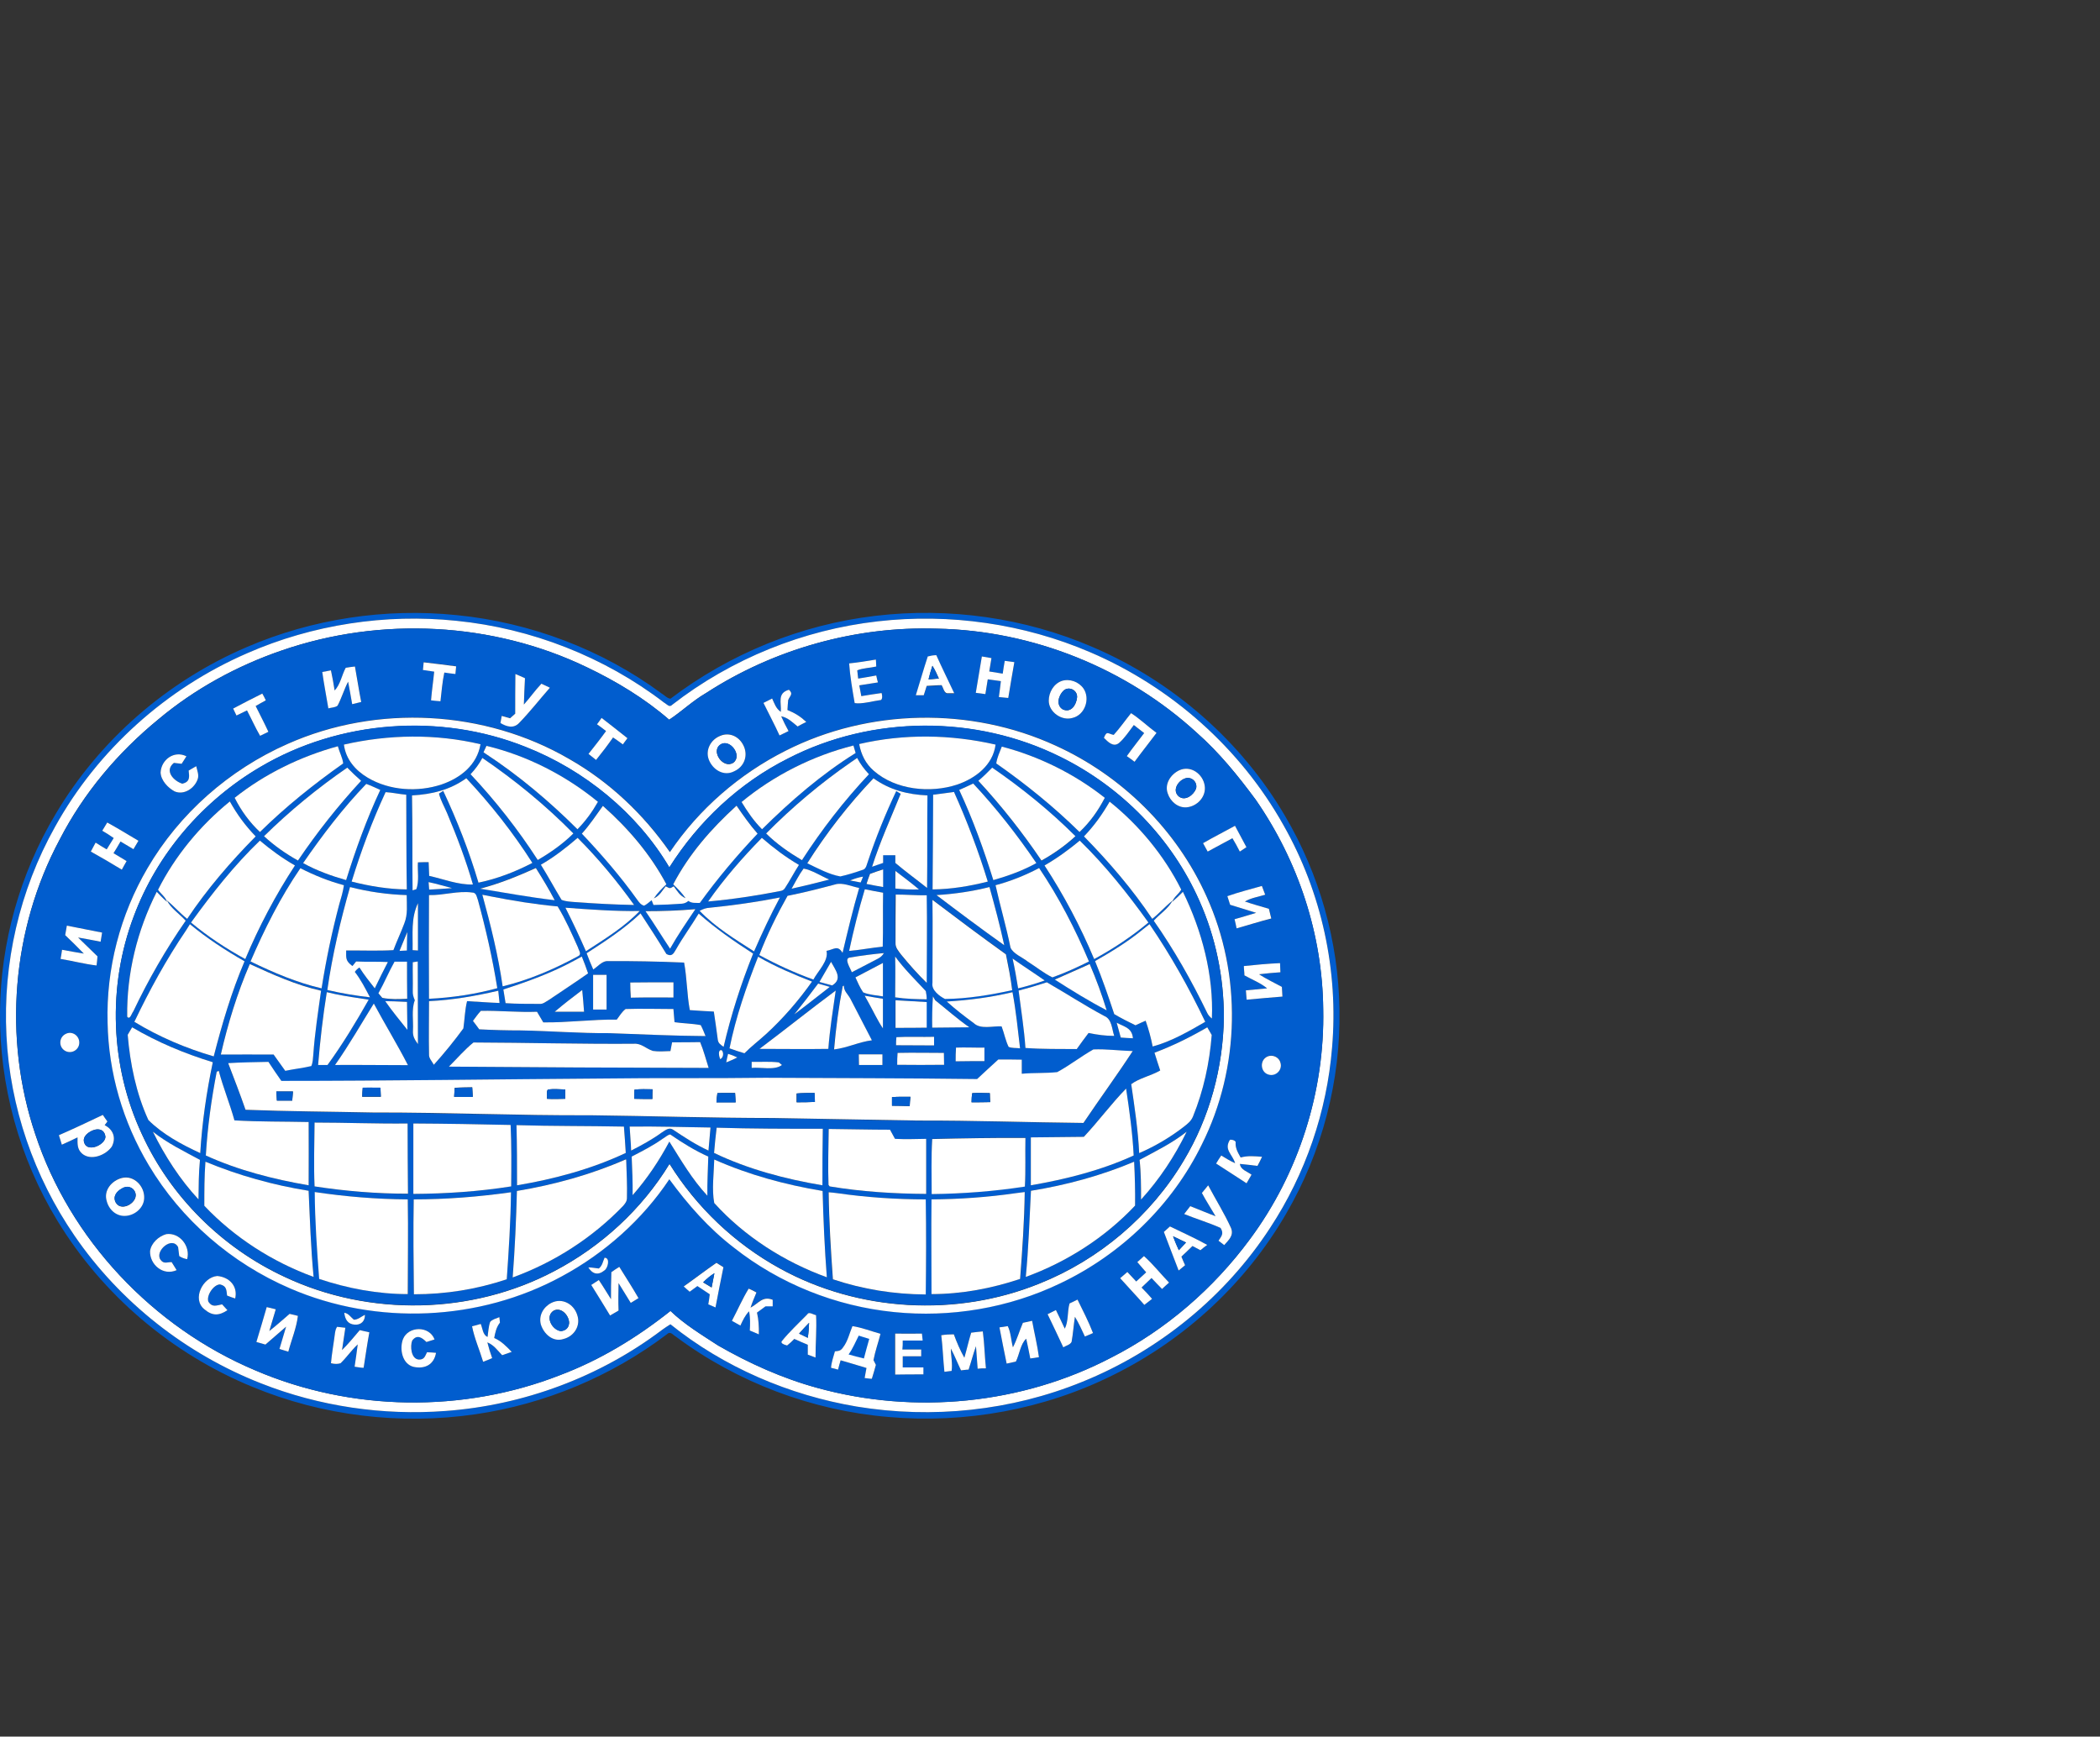 <svg width="185" height="153" viewBox="0 0 185 153" fill="none" xmlns="http://www.w3.org/2000/svg">
<rect x="0" y="0" width="185" height="153" fill="#333333" stroke="none"/>
<g clip-path="url(#clip0_4411_11624)">
<path d="M75.65 117.444C76.008 117.541 76.366 117.653 76.724 117.782C76.528 118.427 76.35 119.087 76.171 119.748C75.65 119.619 75.13 119.49 74.609 119.345C75.049 118.749 75.325 118.088 75.65 117.444Z" fill="#015DCE"/>
<path d="M59.067 116.671C63.75 120.441 69.523 122.922 75.476 123.921C82.143 125.016 89.087 124.291 95.332 121.746C102.081 119.023 107.952 114.238 111.903 108.164C115.009 103.428 116.896 97.934 117.351 92.311C117.937 85.529 116.441 78.633 113.074 72.705C109.301 65.954 103.203 60.525 96.047 57.464C90.193 54.951 83.672 54.016 77.329 54.741C70.776 55.482 64.433 58.044 59.229 62.088C58.969 62.378 58.742 62.023 58.498 61.894C53.245 57.867 46.805 55.353 40.202 54.693C33.958 54.048 27.534 55.031 21.793 57.544C14.654 60.638 8.588 66.083 4.848 72.85C1.726 78.424 0.246 84.868 0.571 91.232C0.88 97.515 2.994 103.669 6.572 108.873C10.572 114.705 16.378 119.281 22.997 121.875C28.136 123.905 33.746 124.726 39.259 124.307C46.122 123.808 52.838 121.311 58.319 117.17C58.563 116.993 58.807 116.832 59.067 116.671ZM40.235 54.193C46.74 54.838 53.082 57.238 58.319 61.121C58.546 61.25 58.79 61.54 59.067 61.556C64.287 57.593 70.548 55.031 77.102 54.258C83.591 53.484 90.274 54.419 96.275 57.013C103.317 60.026 109.35 65.294 113.204 71.883C116.245 77.038 117.904 82.935 118.002 88.912C118.116 95.211 116.473 101.511 113.286 106.956C109.757 113.046 104.39 118.024 98.048 121.15C91.966 124.178 85.054 125.435 78.273 124.839C71.54 124.275 64.954 121.794 59.555 117.766C59.262 117.605 59.067 117.235 58.742 117.557C53.847 121.262 47.992 123.711 41.894 124.597C35.291 125.564 28.396 124.742 22.232 122.181C15.126 119.265 9.027 114.077 5.059 107.552C1.693 102.026 -0.063 95.598 0.002 89.138C0.051 83.048 1.758 76.974 4.897 71.722C8.751 65.213 14.736 60.009 21.728 57.013C27.518 54.516 33.958 53.549 40.235 54.193Z" fill="#015DCE"/>
<path d="M59.063 115.495C60.299 116.687 61.828 117.605 63.259 118.539C66.007 120.118 68.935 121.439 72.008 122.277C80.595 124.645 90.011 123.727 97.898 119.603C102.712 117.154 106.907 113.513 110.095 109.195C114.421 103.379 116.714 96.129 116.567 88.912C116.502 82.323 114.372 75.862 110.615 70.449C109.054 68.338 107.411 66.308 105.444 64.569C99.248 58.882 90.987 55.547 82.53 55.385C75.375 55.16 68.187 57.174 62.202 61.056C61.031 61.733 60.072 62.667 58.95 63.409C56.803 61.54 54.266 60.009 51.697 58.785C43.403 54.789 33.515 54.306 24.831 57.303C20.879 58.656 17.139 60.702 13.951 63.376C10.374 66.308 7.365 69.869 5.251 73.977C1.039 81.855 0.259 91.457 3.104 99.915C6.146 109.179 13.464 116.928 22.489 120.731C30.929 124.355 40.784 124.5 49.339 121.149C52.884 119.812 56.104 117.847 59.063 115.495ZM40.199 54.693C46.801 55.353 53.241 57.867 58.494 61.894C58.738 62.023 58.966 62.377 59.226 62.087C64.43 58.044 70.772 55.482 77.326 54.741C83.668 54.016 90.19 54.95 96.044 57.464C103.2 60.525 109.298 65.954 113.071 72.704C116.437 78.633 117.933 85.529 117.348 92.311C116.892 97.934 115.006 103.428 111.9 108.164C107.948 114.238 102.077 119.023 95.329 121.746C89.084 124.291 82.14 125.016 75.472 123.92C69.52 122.922 63.747 120.441 59.063 116.671C58.803 116.832 58.559 116.993 58.315 117.17C52.835 121.311 46.118 123.808 39.256 124.307C33.743 124.726 28.132 123.904 22.993 121.874C16.375 119.281 10.569 114.705 6.568 108.873C2.991 103.669 0.876 97.515 0.568 91.232C0.242 84.868 1.722 78.424 4.845 72.85C8.585 66.083 14.651 60.638 21.79 57.544C27.531 55.031 33.954 54.048 40.199 54.693Z" fill="white"/>
<path d="M78.843 117.477C78.843 118.685 78.843 119.877 78.843 121.085C79.672 121.085 80.502 121.085 81.331 121.085V120.473C80.713 120.473 80.111 120.473 79.51 120.489V119.506C80.046 119.506 80.599 119.506 81.136 119.49V118.894H79.477C79.477 118.636 79.493 118.379 79.51 118.105H81.266L81.201 117.493C80.404 117.477 79.624 117.493 78.827 117.493L78.843 117.477ZM85.559 117.412C85.332 118.153 85.169 118.894 84.958 119.619C84.584 118.959 84.291 118.266 84.031 117.557C83.656 117.557 83.299 117.557 82.925 117.638C83.055 118.701 83.087 119.78 83.201 120.86L83.835 120.779C83.933 120.135 83.787 119.442 83.77 118.814C84.096 119.426 84.356 120.086 84.665 120.731C84.892 120.715 85.12 120.683 85.332 120.666C85.559 119.99 85.738 119.281 85.982 118.604C86.031 119.265 86.08 119.925 86.128 120.586C86.372 120.57 86.616 120.554 86.86 120.554C86.746 119.474 86.73 118.379 86.584 117.299C86.242 117.332 85.901 117.364 85.559 117.412ZM38.414 119.184C38.138 119.184 37.878 119.152 37.618 119.136C37.439 119.49 37.39 119.78 36.918 119.78C36.203 119.748 36.121 118.588 36.317 118.105C36.739 117.541 37.162 117.831 37.569 118.234C37.813 118.153 38.041 118.089 38.284 118.008C37.829 116.784 35.975 116.816 35.504 117.976C35.178 118.83 35.422 120.183 36.447 120.425C37.455 120.634 38.236 120.215 38.414 119.184ZM29.519 117.444C29.405 118.346 29.242 119.216 29.161 120.119C29.486 120.183 29.763 120.183 29.991 120.103C30.544 119.587 30.966 118.959 31.519 118.443C31.438 119.104 31.34 119.764 31.243 120.409C31.503 120.441 31.779 120.489 32.04 120.505C32.202 119.474 32.349 118.427 32.544 117.38C32.267 117.315 31.975 117.251 31.698 117.187C31.194 117.783 30.69 118.379 30.137 118.943C30.235 118.282 30.332 117.638 30.43 116.977L29.714 116.897C29.6 117.042 29.552 117.235 29.519 117.444ZM73.558 119.055C73.427 119.523 73.249 120.022 73.216 120.505L73.834 120.666C73.899 120.393 73.98 120.119 74.062 119.845C74.826 120.07 75.574 120.28 76.338 120.521C76.29 120.811 76.225 121.101 76.176 121.408C76.387 121.424 76.599 121.456 76.81 121.472C76.94 121.069 77.054 120.65 77.168 120.248L76.956 119.829C77.103 119.039 77.379 118.282 77.574 117.509C76.745 117.283 75.948 116.961 75.103 116.832C74.842 117.444 74.696 118.153 74.289 118.685C74.078 119.007 73.915 119.023 73.558 119.055ZM90.113 116.542C89.804 117.267 89.592 118.008 89.235 118.701C89.072 118.105 89.056 117.38 88.779 116.832L88.047 116.945C88.243 118.008 88.47 119.071 88.682 120.135C88.958 120.07 89.218 120.022 89.495 119.958C89.804 119.345 89.901 118.395 90.405 117.944C90.536 118.524 90.649 119.104 90.763 119.684C91.023 119.651 91.284 119.603 91.528 119.571C91.381 118.491 91.121 117.444 90.926 116.365C90.649 116.429 90.373 116.478 90.113 116.542ZM42.952 117.783C42.529 117.622 42.513 117.009 42.35 116.639C42.09 116.719 41.846 116.784 41.586 116.848C41.797 117.928 42.252 118.943 42.562 119.974C42.838 119.877 43.098 119.764 43.358 119.651C43.196 119.2 43.049 118.733 42.935 118.266C43.521 118.508 43.814 118.959 44.236 119.394C44.513 119.297 44.789 119.2 45.082 119.104C44.611 118.62 44.171 118.153 43.537 117.879C43.635 117.38 43.716 116.945 44.041 116.526L43.992 116.043C43.716 116.155 43.375 116.236 43.179 116.462C43.033 116.88 43.017 117.348 42.952 117.783ZM69.98 117.96C70.37 118.137 70.777 118.314 71.167 118.475V119.345C71.395 119.426 71.622 119.523 71.85 119.603C71.85 118.363 71.964 117.106 71.899 115.865C71.704 115.849 71.265 115.527 71.135 115.785C70.37 116.574 69.541 117.332 68.858 118.185C68.809 118.33 68.972 118.443 69.346 118.54C69.573 118.363 69.785 118.169 69.98 117.96ZM32.154 115.833C31.828 115.994 31.535 116.252 31.178 116.268C30.885 116.027 30.706 115.704 30.332 115.656C30.397 116.22 30.625 116.655 31.243 116.703C31.812 116.752 32.17 116.381 32.154 115.833ZM23.502 115.157C23.209 116.188 22.9 117.203 22.591 118.234C22.851 118.298 23.112 118.379 23.388 118.459C23.99 117.928 24.608 117.412 25.209 116.88C25.014 117.525 24.819 118.185 24.624 118.846C24.884 118.926 25.144 119.007 25.405 119.088C25.681 118.04 26.12 117.009 26.25 115.93C26.006 115.865 25.762 115.817 25.518 115.753C24.933 116.252 24.348 116.784 23.73 117.267C23.925 116.623 24.104 115.978 24.299 115.35C24.022 115.285 23.762 115.221 23.502 115.157ZM94.227 114.834C94.016 115.543 94.146 116.397 93.804 117.058C93.544 116.51 93.3 115.962 93.024 115.414C92.78 115.543 92.536 115.656 92.292 115.785C92.763 116.752 93.219 117.734 93.674 118.701C93.902 118.556 94.292 118.475 94.406 118.218C94.536 117.493 94.585 116.735 94.699 116.01C95.04 116.574 95.3 117.17 95.577 117.75C95.805 117.654 96.049 117.557 96.292 117.444C95.902 116.429 95.398 115.463 94.926 114.496C94.699 114.609 94.455 114.722 94.227 114.834ZM48.578 114.786C47.879 115.14 47.44 115.898 47.652 116.687C47.912 117.525 48.725 118.282 49.668 117.96C50.595 117.718 51.181 116.784 50.855 115.849C50.563 114.899 49.538 114.303 48.578 114.786ZM64.483 116.349C64.727 116.478 64.987 116.623 65.231 116.768C65.443 116.317 65.638 115.882 65.996 115.511C66.109 116.075 66.093 116.639 66.061 117.203C66.321 117.315 66.597 117.428 66.858 117.541C66.874 116.897 66.841 116.252 66.695 115.624C66.939 115.447 67.199 115.253 67.443 115.076H68.077V114.496C67.166 114.142 66.841 114.818 66.126 115.189C66.272 114.738 66.467 114.287 66.646 113.852C66.418 113.723 66.191 113.61 65.963 113.513C65.41 114.415 64.987 115.398 64.483 116.349ZM20.038 115.43C19.892 115.269 19.729 115.092 19.566 114.915C19.062 115.012 18.704 115.205 18.363 114.689C18.152 114.158 18.818 113.175 19.387 113.159C19.973 113.304 19.941 113.642 20.006 114.142C20.233 114.238 20.477 114.319 20.721 114.399C20.965 113.32 20.217 112.514 19.144 112.418C17.875 112.514 16.883 114.448 18.005 115.35C18.704 115.946 19.29 115.93 20.038 115.43ZM53.864 112.079C53.831 112.869 53.864 113.674 53.831 114.464C53.474 113.9 53.132 113.32 52.758 112.772C52.53 112.917 52.303 113.062 52.091 113.207C52.644 114.109 53.213 114.995 53.75 115.898C53.994 115.753 54.254 115.608 54.498 115.463C54.465 114.657 54.482 113.852 54.498 113.046C54.856 113.626 55.214 114.206 55.571 114.786C55.799 114.641 56.027 114.512 56.254 114.367C55.718 113.433 55.132 112.531 54.563 111.612C54.319 111.757 54.092 111.918 53.864 112.079ZM60.239 113.32C60.401 113.481 60.58 113.626 60.759 113.787C60.987 113.626 61.214 113.449 61.442 113.288C61.816 113.529 62.174 113.771 62.532 114.013C62.499 114.303 62.45 114.609 62.402 114.899C62.613 114.995 62.824 115.076 63.036 115.173C63.264 113.98 63.491 112.804 63.735 111.628C63.54 111.499 63.328 111.371 63.117 111.242C62.141 111.918 61.198 112.643 60.239 113.32ZM100.195 111.193C100.456 111.483 100.716 111.789 100.976 112.096C100.683 112.369 100.391 112.627 100.098 112.901C99.838 112.627 99.577 112.337 99.317 112.063C99.106 112.241 98.894 112.434 98.683 112.611C99.382 113.4 100.114 114.158 100.813 114.963C101.041 114.786 101.269 114.609 101.496 114.432C101.204 114.093 100.895 113.755 100.569 113.433C100.862 113.143 101.155 112.869 101.448 112.595C101.74 112.917 102.066 113.239 102.375 113.562C102.57 113.368 102.781 113.191 102.993 112.998C102.244 112.224 101.578 111.371 100.781 110.662C100.586 110.839 100.391 111.016 100.195 111.193ZM52.758 111.757C52.449 111.725 52.14 111.677 51.831 111.661C52.205 112.257 52.693 112.386 53.262 111.918C53.555 111.725 53.782 110.823 53.262 110.807C53.099 111.161 53.083 111.483 52.758 111.757ZM15.566 111.902C15.419 111.661 15.273 111.419 15.127 111.193C14.688 111.193 14.428 111.387 14.135 110.952C13.631 110.211 15.159 108.873 15.696 109.872C15.729 110.13 15.761 110.404 15.793 110.662C16.005 110.807 16.233 110.887 16.493 110.936C16.802 109.808 15.842 108.567 14.655 108.728C13.972 108.922 13.322 109.518 13.224 110.227C13.192 111.419 14.379 112.434 15.566 111.902ZM102.537 108.535C102.96 109.679 103.415 110.807 103.838 111.934C104.033 111.773 104.212 111.628 104.407 111.467C104.294 111.209 104.18 110.968 104.082 110.71C104.407 110.404 104.733 110.098 105.058 109.776C105.286 109.904 105.529 110.017 105.757 110.146C105.952 109.985 106.147 109.824 106.359 109.679C105.286 109.083 104.163 108.583 103.074 108.052C102.895 108.213 102.716 108.374 102.537 108.535ZM105.887 105.103C106.261 105.812 106.7 106.473 107.091 107.15C106.343 106.876 105.611 106.553 104.863 106.263C104.684 106.505 104.505 106.731 104.326 106.956C105.383 107.391 106.489 107.713 107.53 108.181C107.839 108.68 107.627 108.889 107.351 109.308C107.514 109.437 107.692 109.566 107.855 109.695C108.245 109.244 108.717 108.857 108.457 108.197C107.871 106.908 107.107 105.683 106.44 104.427C106.261 104.652 106.066 104.878 105.887 105.103ZM10.736 103.766C9.858 104.008 9.11 104.846 9.402 105.796C9.598 106.57 10.264 107.182 11.11 107.101C11.923 107.037 12.687 106.36 12.704 105.538C12.752 104.507 11.809 103.492 10.736 103.766ZM108.815 102.477C108.375 102.284 107.985 102.042 107.595 101.801C107.432 102.026 107.286 102.268 107.139 102.51C108.018 103.09 108.928 103.653 109.823 104.25C109.969 103.992 110.115 103.734 110.262 103.492C109.904 103.219 109.286 103.057 109.237 102.542C109.758 102.59 110.278 102.655 110.782 102.719C110.929 102.461 111.059 102.187 111.189 101.914C110.538 101.865 109.92 101.801 109.302 101.978C109.042 101.511 108.815 101.14 108.863 100.592C108.749 100.447 108.571 100.399 108.359 100.415C107.806 101.301 108.571 101.672 108.815 102.477ZM5.19 100.012C5.272 100.286 5.369 100.56 5.451 100.85C5.922 100.641 6.378 100.431 6.833 100.206C6.833 100.77 6.784 101.237 7.24 101.64C8.02 102.3 9.337 101.769 9.858 101.011C10.248 100.238 9.988 99.529 9.224 99.126C9.305 99.014 9.386 98.917 9.467 98.804C9.321 98.611 9.191 98.418 9.061 98.224C7.776 98.836 6.491 99.449 5.19 100.012ZM111.449 93.198C110.977 93.6 111.107 94.454 111.725 94.648C112.376 94.873 113.01 94.245 112.799 93.6C112.652 93.037 111.904 92.795 111.449 93.198ZM5.76 91.103C5.174 91.409 5.158 92.263 5.743 92.585C6.264 92.875 6.914 92.537 6.979 91.957C7.061 91.28 6.361 90.765 5.76 91.103ZM109.628 85.932C110.294 86.302 111.042 86.592 111.628 87.076C111.01 87.14 110.376 87.188 109.758 87.253C109.774 87.527 109.807 87.8 109.823 88.074C110.88 87.978 111.937 87.881 112.978 87.8C112.961 87.51 112.945 87.237 112.929 86.947C112.246 86.576 111.563 86.254 110.912 85.835C111.547 85.754 112.165 85.706 112.799 85.658C112.783 85.384 112.783 85.11 112.766 84.852C111.709 84.901 110.636 84.997 109.579 85.11C109.579 85.384 109.611 85.658 109.628 85.932ZM5.89 81.55C5.841 81.823 5.792 82.097 5.743 82.387C6.296 82.919 6.849 83.451 7.386 84.014C6.752 83.918 6.117 83.789 5.467 83.676C5.434 83.934 5.386 84.208 5.337 84.482C6.41 84.659 7.435 84.933 8.508 85.062C8.541 84.788 8.573 84.514 8.589 84.256C8.02 83.708 7.451 83.144 6.882 82.597C7.548 82.71 8.199 82.838 8.866 82.967C8.915 82.71 8.947 82.436 8.996 82.162C7.955 81.952 6.914 81.759 5.89 81.55ZM108.131 78.972C108.213 79.213 108.294 79.471 108.375 79.713C109.14 79.955 109.904 80.18 110.668 80.422C110.034 80.615 109.4 80.808 108.766 80.986C108.831 81.26 108.896 81.517 108.945 81.791C109.969 81.501 110.977 81.179 112.002 80.937C111.937 80.647 111.872 80.357 111.791 80.067C111.091 79.858 110.376 79.665 109.676 79.423C110.229 79.101 110.831 79.02 111.465 78.827C111.368 78.569 111.27 78.295 111.173 78.053C110.164 78.344 109.123 78.601 108.131 78.972ZM105.985 74.284C106.115 74.541 106.261 74.783 106.391 75.025C107.123 74.638 107.855 74.235 108.571 73.849C108.798 74.235 109.026 74.622 109.221 75.025C109.416 74.896 109.611 74.767 109.807 74.638C109.465 74.01 109.14 73.381 108.798 72.753C107.855 73.269 106.912 73.752 105.985 74.284ZM9.012 73.188C9.354 73.381 9.695 73.607 10.02 73.832C9.809 74.171 9.614 74.493 9.402 74.831C9.077 74.638 8.752 74.445 8.427 74.235C8.28 74.493 8.15 74.767 8.004 75.025C8.931 75.54 9.841 76.072 10.736 76.62C10.882 76.362 11.012 76.104 11.159 75.862C10.768 75.637 10.394 75.395 10.004 75.17C10.216 74.831 10.427 74.477 10.622 74.139C10.996 74.364 11.386 74.59 11.761 74.815C11.907 74.574 12.053 74.316 12.2 74.074C11.289 73.526 10.378 72.979 9.451 72.463C9.305 72.705 9.158 72.946 9.012 73.188ZM103.871 67.872C103.106 68.242 102.57 69.096 102.879 69.918C103.106 70.61 103.773 71.19 104.537 71.126C105.464 71.045 106.278 70.192 106.131 69.225C105.985 68.194 104.895 67.388 103.871 67.872ZM17.29 67.501C17.062 67.63 16.834 67.759 16.623 67.888C16.688 68.468 16.753 68.87 16.07 69.048C15.289 68.806 14.46 67.904 15.322 67.211C15.55 67.243 15.793 67.259 16.005 67.292C16.151 67.066 16.281 66.857 16.428 66.631C15.338 66.083 14.2 66.937 14.151 68.065C14.184 68.758 14.785 69.402 15.387 69.724C16.216 70.079 17.143 69.45 17.42 68.645C17.55 68.274 17.371 67.872 17.29 67.501ZM63.426 64.827C62.629 65.149 62.141 66.035 62.434 66.873C62.759 67.775 63.751 68.419 64.678 67.936C65.621 67.517 65.963 66.454 65.443 65.552C65.036 64.843 64.207 64.472 63.426 64.827ZM52.595 63.812C52.872 64.005 53.132 64.198 53.392 64.408C52.904 65.084 52.368 65.761 51.847 66.422C52.075 66.599 52.286 66.776 52.514 66.953C53.035 66.309 53.539 65.648 54.01 64.972C54.303 65.165 54.596 65.374 54.872 65.584C55.002 65.407 55.149 65.213 55.279 65.036C54.514 64.44 53.766 63.828 53.002 63.248C52.872 63.441 52.742 63.618 52.595 63.812ZM58.97 103.879C60.613 106.118 62.434 108.197 64.662 109.904C68.679 113.078 73.623 115.06 78.745 115.575C83.754 116.091 88.893 115.221 93.414 113.046C98.797 110.484 103.285 106.135 105.887 100.802C109.27 94.035 109.416 85.835 106.294 78.956C103.676 73.108 98.846 68.323 92.975 65.664C85.527 62.249 76.55 62.41 69.232 66.115C65.134 68.178 61.572 71.271 59.019 75.057C56.694 71.722 53.718 68.886 50.156 66.857C42.708 62.523 33.227 62.023 25.356 65.519C20.201 67.791 15.81 71.658 12.996 76.475C10.59 80.583 9.354 85.336 9.484 90.072C9.565 94.487 10.834 98.836 13.11 102.639C15.972 107.44 20.396 111.274 25.567 113.497C33.178 116.784 42.236 116.397 49.522 112.418C53.278 110.388 56.612 107.423 58.97 103.879ZM98.114 64.746C97.61 64.649 97.512 64.343 97.252 65.004C97.593 65.342 98.081 65.874 98.585 65.455C99.09 65.02 99.48 64.408 99.886 63.876C100.195 64.118 100.488 64.343 100.797 64.585C100.293 65.262 99.756 65.922 99.269 66.615C99.496 66.776 99.724 66.937 99.951 67.114C100.586 66.244 101.252 65.423 101.887 64.569C101.122 64.005 100.439 63.344 99.642 62.829C99.122 63.473 98.667 64.134 98.114 64.746ZM20.542 62.426C20.64 62.636 20.737 62.829 20.835 63.038C21.144 62.893 21.453 62.732 21.762 62.587C22.152 63.328 22.494 64.102 22.916 64.827C23.16 64.714 23.404 64.585 23.648 64.472C23.291 63.699 22.9 62.958 22.526 62.201C22.819 62.039 23.112 61.862 23.421 61.701C23.323 61.492 23.226 61.298 23.112 61.105C22.25 61.524 21.404 61.975 20.542 62.426ZM68.793 62.716C68.354 62.41 68.24 61.991 68.028 61.54C67.768 61.669 67.508 61.798 67.264 61.927C67.736 62.893 68.24 63.828 68.679 64.794C68.939 64.665 69.199 64.537 69.476 64.408C69.232 63.973 69.02 63.538 68.825 63.103C69.427 63.232 69.817 63.634 70.273 64.005C70.533 63.86 70.777 63.731 71.037 63.602C70.516 63.119 70.029 62.813 69.378 62.555C69.378 62.265 69.411 61.959 69.443 61.669C69.606 61.282 69.915 61.137 69.508 60.767C68.451 61.073 68.858 61.895 68.793 62.716ZM93.528 59.993C92.812 60.251 92.406 61.008 92.389 61.733C92.389 62.732 93.528 63.538 94.487 63.248C95.577 62.99 96.065 61.556 95.447 60.654C95.024 60.058 94.227 59.768 93.528 59.993ZM45.407 59.381C45.391 60.541 45.391 61.701 45.391 62.861C45.228 63.006 45.082 63.135 44.936 63.264C44.692 63.199 44.448 63.119 44.204 63.054L44.09 63.683C44.627 64.021 45.245 64.214 45.733 63.699C46.692 62.716 47.538 61.621 48.449 60.59C48.205 60.477 47.961 60.364 47.7 60.235C47.148 60.815 46.692 61.476 46.155 62.072C46.172 61.298 46.221 60.525 46.253 59.752C45.977 59.623 45.684 59.494 45.407 59.381ZM30.462 58.833C30.121 59.462 29.991 60.316 29.486 60.831C29.389 60.235 29.291 59.639 29.161 59.059L28.397 59.204C28.543 60.267 28.755 61.331 28.934 62.41C29.194 62.33 29.535 62.346 29.747 62.168C30.105 61.492 30.316 60.751 30.674 60.058C30.804 60.718 30.918 61.379 31.031 62.039C31.292 61.975 31.568 61.911 31.828 61.846C31.617 60.799 31.471 59.768 31.275 58.721C30.999 58.753 30.722 58.785 30.462 58.833ZM37.325 58.334L37.26 59.011C37.585 59.059 37.927 59.107 38.252 59.156C38.171 59.993 38.041 60.847 37.975 61.685C38.252 61.717 38.528 61.749 38.805 61.766C38.902 60.928 38.968 60.074 39.146 59.236C39.472 59.285 39.797 59.333 40.122 59.365C40.155 59.139 40.155 58.914 40.187 58.688C39.228 58.56 38.268 58.447 37.325 58.334ZM74.81 58.447C74.891 59.607 75.103 60.799 75.298 61.943C75.899 62.056 76.973 61.749 77.623 61.669C77.737 61.556 77.753 61.363 77.672 61.057C77.07 61.137 76.469 61.234 75.883 61.331C75.818 61.008 75.769 60.686 75.704 60.38C76.257 60.3 76.794 60.203 77.347 60.122C77.282 59.929 77.249 59.719 77.2 59.51C76.664 59.607 76.127 59.703 75.607 59.784L75.525 59.059C76.029 58.849 76.664 58.849 77.2 58.721L77.168 58.108C76.387 58.237 75.607 58.366 74.81 58.447ZM85.966 61.041C86.242 61.073 86.519 61.105 86.811 61.153C86.876 60.718 86.958 60.283 87.023 59.848C87.413 59.897 87.787 59.961 88.177 60.01C88.129 60.477 88.064 60.944 87.999 61.411C88.275 61.443 88.552 61.459 88.828 61.492C88.991 60.444 89.186 59.397 89.365 58.334C89.088 58.302 88.796 58.253 88.519 58.221C88.454 58.592 88.389 58.978 88.34 59.349C87.934 59.285 87.543 59.22 87.153 59.156C87.218 58.769 87.283 58.366 87.348 57.98C87.072 57.931 86.795 57.883 86.502 57.835C86.324 58.914 86.145 59.977 85.966 61.041ZM80.68 61.266C80.908 61.266 81.136 61.266 81.38 61.266C81.461 60.992 81.559 60.718 81.64 60.444C82.079 60.444 82.518 60.396 82.957 60.38C83.087 60.59 83.169 61.041 83.429 61.105H84.063C83.543 59.977 82.99 58.866 82.486 57.738C82.225 57.738 81.981 57.786 81.738 57.851C81.364 58.978 81.038 60.138 80.68 61.282V61.266ZM51.701 58.785C54.27 60.01 56.807 61.54 58.954 63.409C60.076 62.668 61.035 61.733 62.206 61.057C68.191 57.174 75.379 55.16 82.534 55.386C90.991 55.547 99.252 58.882 105.448 64.569C107.416 66.309 109.058 68.339 110.62 70.449C114.376 75.862 116.507 82.323 116.572 88.912C116.718 96.13 114.425 103.38 110.099 109.196C106.912 113.513 102.716 117.154 97.902 119.603C90.015 123.727 80.599 124.646 72.013 122.278C68.939 121.44 66.012 120.119 63.264 118.54C61.832 117.605 60.304 116.687 59.068 115.495C56.108 117.847 52.888 119.813 49.343 121.15C40.789 124.501 30.934 124.356 22.494 120.731C13.468 116.929 6.15 109.179 3.109 99.916C0.263 91.458 1.044 81.856 5.255 73.978C7.37 69.869 10.378 66.309 13.956 63.377C17.143 60.702 20.884 58.656 24.835 57.303C33.52 54.306 43.407 54.79 51.701 58.785Z" fill="#015DCE"/>
<path d="M81.802 59.848C82.111 59.848 82.403 59.8 82.713 59.784C82.534 59.397 82.371 59.011 82.143 58.656C82.013 59.043 81.899 59.446 81.802 59.848ZM81.737 57.834C81.981 57.77 82.225 57.722 82.485 57.722C82.989 58.849 83.542 59.961 84.062 61.073H83.428C83.168 61.024 83.087 60.573 82.956 60.364C82.517 60.364 82.078 60.412 81.639 60.428C81.558 60.702 81.46 60.976 81.379 61.25C81.135 61.25 80.907 61.25 80.68 61.25C81.037 60.106 81.363 58.946 81.737 57.818V57.834Z" fill="white"/>
<path d="M86.498 57.834C86.79 57.883 87.067 57.931 87.343 57.98C87.278 58.366 87.213 58.769 87.148 59.156C87.538 59.22 87.929 59.284 88.335 59.349C88.384 58.978 88.449 58.592 88.514 58.221C88.791 58.253 89.083 58.302 89.36 58.334C89.181 59.397 88.986 60.444 88.823 61.492C88.547 61.459 88.27 61.443 87.994 61.411C88.059 60.944 88.124 60.477 88.173 60.009C87.782 59.961 87.408 59.897 87.018 59.848C86.953 60.283 86.872 60.718 86.807 61.153C86.514 61.105 86.237 61.073 85.961 61.041C86.14 59.977 86.319 58.914 86.498 57.834Z" fill="white"/>
<path d="M77.163 58.108L77.195 58.721C76.659 58.849 76.024 58.849 75.52 59.059L75.602 59.784C76.122 59.703 76.659 59.607 77.195 59.51C77.244 59.719 77.277 59.929 77.342 60.122C76.789 60.203 76.252 60.3 75.699 60.38C75.764 60.686 75.813 61.008 75.878 61.331C76.463 61.234 77.065 61.137 77.667 61.057C77.748 61.363 77.732 61.556 77.618 61.669C76.968 61.749 75.894 62.056 75.293 61.943C75.097 60.799 74.886 59.607 74.805 58.447C75.602 58.366 76.382 58.237 77.163 58.108Z" fill="white"/>
<path d="M37.323 58.35C38.266 58.463 39.226 58.576 40.185 58.705C40.153 58.93 40.153 59.156 40.12 59.381C39.795 59.349 39.469 59.301 39.144 59.252C38.965 60.09 38.9 60.944 38.803 61.782C38.526 61.766 38.25 61.733 37.973 61.701C38.038 60.863 38.169 60.01 38.25 59.172C37.925 59.123 37.583 59.075 37.258 59.027L37.323 58.35Z" fill="white"/>
<path d="M31.269 58.72C31.464 59.767 31.611 60.798 31.822 61.846C31.562 61.91 31.285 61.975 31.025 62.039C30.911 61.379 30.797 60.718 30.667 60.057C30.31 60.75 30.098 61.491 29.74 62.168C29.529 62.345 29.188 62.329 28.927 62.41C28.748 61.33 28.537 60.267 28.391 59.203L29.155 59.059C29.285 59.639 29.383 60.235 29.48 60.831C29.984 60.315 30.114 59.461 30.456 58.833C30.716 58.785 30.993 58.752 31.269 58.72Z" fill="white"/>
<path d="M82.138 58.656C82.366 59.01 82.529 59.397 82.708 59.783C82.399 59.783 82.106 59.832 81.797 59.848C81.894 59.445 82.008 59.042 82.138 58.656Z" fill="#015DCE"/>
<path d="M45.403 59.381C45.68 59.494 45.972 59.623 46.249 59.751C46.216 60.525 46.167 61.298 46.151 62.071C46.688 61.475 47.143 60.815 47.696 60.235C47.956 60.364 48.2 60.476 48.444 60.589C47.534 61.62 46.688 62.716 45.728 63.699C45.241 64.214 44.623 64.021 44.086 63.699L44.2 63.07C44.444 63.135 44.688 63.215 44.932 63.28C45.078 63.151 45.224 63.022 45.387 62.877C45.387 61.717 45.387 60.557 45.403 59.397V59.381Z" fill="white"/>
<path d="M93.708 60.831C93.252 61.25 92.992 62.136 93.643 62.507C94.375 62.813 94.797 62.104 94.879 61.492C94.976 60.847 94.212 60.412 93.708 60.831ZM93.529 59.993C94.228 59.768 95.025 60.058 95.448 60.654C96.066 61.556 95.578 62.99 94.489 63.248C93.529 63.538 92.391 62.732 92.391 61.733C92.391 61.008 92.813 60.251 93.529 59.993Z" fill="white"/>
<path d="M69.502 60.767C69.909 61.137 69.6 61.282 69.437 61.669C69.404 61.959 69.388 62.265 69.372 62.555C70.022 62.813 70.51 63.119 71.031 63.602C70.77 63.731 70.527 63.86 70.266 64.005C69.811 63.634 69.421 63.231 68.819 63.103C69.014 63.538 69.226 63.973 69.469 64.408C69.193 64.537 68.933 64.665 68.673 64.794C68.234 63.828 67.729 62.893 67.258 61.927C67.502 61.798 67.762 61.669 68.022 61.54C68.234 61.991 68.347 62.41 68.787 62.716C68.852 61.894 68.445 61.073 69.502 60.767Z" fill="white"/>
<path d="M93.706 60.831C94.21 60.412 94.974 60.847 94.877 61.491C94.796 62.103 94.373 62.812 93.641 62.506C92.99 62.136 93.251 61.25 93.706 60.831Z" fill="#015DCE"/>
<path d="M23.108 61.105C23.222 61.298 23.32 61.492 23.418 61.701C23.108 61.862 22.816 62.039 22.523 62.2C22.897 62.958 23.287 63.699 23.645 64.472C23.401 64.585 23.157 64.714 22.913 64.827C22.491 64.102 22.149 63.328 21.759 62.587C21.45 62.732 21.141 62.893 20.832 63.038C20.734 62.829 20.637 62.636 20.539 62.426C21.401 61.975 22.247 61.524 23.108 61.105Z" fill="white"/>
<path d="M99.641 62.829C100.437 63.344 101.12 64.005 101.885 64.569C101.251 65.422 100.584 66.244 99.95 67.114C99.722 66.937 99.494 66.776 99.266 66.615C99.754 65.922 100.291 65.261 100.795 64.585C100.486 64.343 100.193 64.118 99.885 63.876C99.478 64.407 99.088 65.02 98.584 65.455C98.079 65.874 97.591 65.342 97.25 65.004C97.51 64.343 97.608 64.649 98.112 64.746C98.665 64.134 99.12 63.473 99.641 62.829Z" fill="white"/>
<path d="M58.981 102.542C61.371 106.376 64.722 109.566 68.706 111.757C75.633 115.575 84.236 116.059 91.554 113.094C96.84 110.984 101.377 107.133 104.272 102.268C106.565 98.45 107.752 94.068 107.817 89.621C107.817 86.093 107.101 82.597 105.654 79.359C103.231 73.881 98.808 69.338 93.392 66.679C85.96 62.99 76.837 63.022 69.438 66.824C65.112 68.999 61.534 72.366 58.965 76.426C56.135 71.641 51.5 67.855 46.296 65.809C38.767 62.797 29.904 63.457 22.927 67.582C17.853 70.562 13.836 75.234 11.787 80.728C9.446 86.914 9.706 93.939 12.503 99.932C15.024 105.442 19.577 109.953 25.106 112.514C32.538 116.01 41.564 115.833 48.817 111.999C52.98 109.824 56.558 106.521 58.981 102.542ZM50.15 66.873C53.712 68.903 56.688 71.738 59.013 75.073C61.567 71.287 65.128 68.194 69.226 66.132C76.544 62.426 85.521 62.265 92.969 65.68C98.84 68.339 103.67 73.124 106.288 78.972C109.411 85.851 109.264 94.052 105.882 100.818C103.28 106.151 98.791 110.501 93.408 113.062C88.887 115.237 83.749 116.107 78.74 115.592C73.617 115.076 68.673 113.094 64.656 109.921C62.428 108.213 60.607 106.135 58.965 103.895C56.606 107.439 53.273 110.404 49.516 112.434C42.23 116.413 33.172 116.8 25.562 113.513C20.39 111.29 15.967 107.456 13.105 102.655C10.828 98.853 9.559 94.503 9.478 90.088C9.348 85.352 10.584 80.599 12.991 76.491C15.804 71.674 20.195 67.807 25.35 65.535C33.221 62.039 42.702 62.539 50.15 66.873Z" fill="white"/>
<path d="M52.998 63.248C53.763 63.828 54.511 64.44 55.275 65.036C55.145 65.213 54.999 65.406 54.869 65.584C54.592 65.374 54.299 65.165 54.007 64.971C53.535 65.648 53.031 66.309 52.511 66.953C52.283 66.776 52.071 66.599 51.844 66.421C52.364 65.761 52.901 65.084 53.389 64.407C53.129 64.198 52.868 64.005 52.592 63.811C52.738 63.618 52.868 63.441 52.998 63.248Z" fill="white"/>
<path d="M89.508 105.12C87.052 105.474 84.564 105.651 82.076 105.667C82.027 108.438 82.076 111.225 82.076 114.013C84.727 114.013 87.377 113.513 89.882 112.675C90.077 110.13 90.256 107.568 90.288 105.023C90.028 105.055 89.768 105.087 89.524 105.12H89.508ZM72.985 105.039C73.018 107.601 73.18 110.162 73.359 112.708C76.01 113.594 78.726 114.029 81.539 114.045C81.588 111.258 81.604 108.454 81.539 105.667C78.937 105.667 76.303 105.49 73.733 105.12C73.473 105.087 73.229 105.055 72.969 105.039H72.985ZM36.444 105.667C36.395 108.454 36.427 111.258 36.46 114.029C39.273 114.029 41.973 113.594 44.64 112.708C44.819 110.162 44.981 107.601 45.014 105.039C42.168 105.442 39.306 105.667 36.444 105.667ZM27.743 105.023C27.759 107.568 27.938 110.13 28.134 112.675C30.638 113.513 33.289 113.997 35.94 114.013C35.94 111.225 35.972 108.438 35.923 105.667C33.175 105.651 30.443 105.426 27.743 105.023ZM90.825 104.91C90.695 107.439 90.614 109.969 90.37 112.498C93.996 111.177 97.363 109.018 99.997 106.215C99.997 104.926 99.997 103.637 99.916 102.348C97.021 103.573 93.931 104.411 90.825 104.91ZM62.919 102.155C62.886 103.412 62.691 104.781 62.919 105.989C65.586 108.938 69.099 111.177 72.839 112.53C72.644 110.001 72.53 107.472 72.465 104.926C69.18 104.378 65.96 103.508 62.919 102.155ZM18.002 106.231C20.637 109.018 24.003 111.177 27.629 112.498C27.386 109.969 27.304 107.439 27.19 104.91C24.068 104.411 21.011 103.557 18.1 102.348C18.002 103.637 18.002 104.942 18.002 106.231ZM45.534 104.926C45.469 107.472 45.355 110.001 45.16 112.547C48.836 111.209 52.186 109.051 54.885 106.247C55.064 106.038 55.243 105.844 55.227 105.554C55.259 104.411 55.194 103.267 55.162 102.139H55.097C52.039 103.492 48.819 104.378 45.534 104.926ZM82.076 105.184C84.841 105.152 87.573 104.942 90.288 104.523C90.37 103.09 90.288 101.672 90.337 100.238C87.605 100.222 84.857 100.27 82.125 100.335C82.027 101.946 82.092 103.573 82.076 105.184ZM55.65 101.897C55.698 103.025 55.747 104.153 55.731 105.297C56.999 103.863 58.073 102.252 58.967 100.576C60.008 102.236 60.967 103.895 62.317 105.345C62.301 104.185 62.366 103.041 62.398 101.897C61.211 101.366 60.122 100.689 59.048 99.948C58.804 99.98 58.577 100.222 58.365 100.335C57.503 100.947 56.577 101.414 55.65 101.897ZM100.387 102.187C100.501 103.347 100.501 104.523 100.517 105.683C102.144 103.895 103.477 101.881 104.534 99.706C103.25 100.721 101.818 101.414 100.387 102.187ZM17.482 105.667C17.498 104.507 17.498 103.347 17.612 102.187C16.181 101.414 14.75 100.721 13.465 99.706C14.522 101.849 15.855 103.927 17.482 105.667ZM73.001 99.465C72.969 101.108 72.92 102.767 72.985 104.395L73.083 104.523C75.896 104.991 78.726 105.168 81.588 105.184V100.335C80.661 100.351 79.75 100.383 78.84 100.351L78.401 99.529C76.612 99.529 74.807 99.481 73.001 99.465ZM62.903 101.575C65.895 103.009 69.18 103.879 72.449 104.427C72.449 102.767 72.449 101.108 72.481 99.448C69.359 99.448 66.253 99.448 63.13 99.352C63.033 100.093 62.968 100.834 62.903 101.575ZM55.601 101.366C56.528 100.898 57.438 100.399 58.284 99.787C58.577 99.61 58.918 99.287 59.26 99.513C60.284 100.19 61.293 100.85 62.415 101.366C62.48 100.689 62.529 100.012 62.594 99.336C60.219 99.303 57.845 99.223 55.471 99.255C55.503 99.948 55.584 100.657 55.601 101.366ZM45.502 99.126C45.551 100.882 45.551 102.655 45.551 104.427C48.819 103.879 52.121 102.993 55.129 101.575C55.08 100.802 55.032 100.029 54.967 99.255C51.812 99.191 48.657 99.223 45.502 99.126ZM36.411 98.981V105.184C39.306 105.168 42.184 104.975 45.03 104.523C45.046 102.719 45.063 100.915 44.981 99.11C42.119 99.046 39.273 98.997 36.411 98.981ZM27.711 98.901C27.694 100.77 27.629 102.655 27.711 104.523C30.443 104.942 33.175 105.168 35.94 105.184C35.923 103.106 35.907 101.043 35.907 98.981C33.175 99.013 30.443 98.901 27.711 98.901ZM95.476 100.157C93.915 100.157 92.37 100.19 90.809 100.206V104.427C93.899 103.895 97.021 103.106 99.867 101.801C99.769 99.819 99.493 97.87 99.2 95.904C97.883 97.257 96.761 98.788 95.476 100.157ZM19.092 94.422C18.62 96.855 18.279 99.32 18.132 101.801C20.994 103.106 24.1 103.895 27.19 104.427C27.19 102.558 27.207 100.705 27.19 98.852C25.011 98.804 22.816 98.836 20.653 98.707C20.246 97.241 19.661 95.824 19.27 94.341L19.092 94.422ZM66.22 93.552V94.084C67.017 94.003 68.253 94.325 68.887 93.826L68.611 93.6C67.83 93.504 67.017 93.568 66.22 93.552ZM75.652 92.891C75.652 93.198 75.668 93.504 75.668 93.826H77.734V92.891H75.652ZM63.976 93.6C64.301 93.471 64.626 93.326 64.952 93.165C64.691 93.037 64.415 92.924 64.138 92.843C64.073 93.101 64.025 93.343 63.976 93.6ZM79.035 93.81C80.417 93.826 81.799 93.826 83.165 93.81C83.165 93.455 83.149 93.117 83.149 92.763C81.799 92.763 80.433 92.73 79.067 92.763C79.051 93.117 79.067 93.471 79.035 93.81ZM90.012 94.615V93.375C89.329 93.359 88.63 93.359 87.947 93.359C87.312 93.922 86.694 94.519 86.076 95.082C79.848 95.002 73.62 95.002 67.391 94.97C62.675 95.034 57.943 94.97 53.21 95.034C43.729 95.099 34.264 95.244 24.784 95.244C24.393 94.696 24.019 94.132 23.645 93.568C22.458 93.6 21.287 93.6 20.1 93.681C20.62 95.05 21.157 96.42 21.629 97.789C25.369 97.934 29.125 97.95 32.866 98.031C39.257 98.031 45.632 98.305 52.023 98.272C57.39 98.337 62.74 98.53 68.106 98.514C72.367 98.579 76.612 98.675 80.873 98.74C85.735 98.724 90.581 98.901 95.444 98.949C96.875 96.823 98.387 94.76 99.786 92.618C98.631 92.585 97.46 92.424 96.322 92.473C95.232 93.085 94.24 93.874 93.134 94.47C92.11 94.583 91.053 94.519 90.012 94.615ZM63.439 93.31C63.732 93.214 63.781 92.714 63.569 92.521C63.195 92.457 63.358 93.133 63.439 93.31ZM84.19 93.504C85.036 93.488 85.881 93.488 86.727 93.488V92.295C85.898 92.311 85.052 92.263 84.223 92.295C84.174 92.698 84.19 93.101 84.19 93.504ZM39.55 93.971C47.177 94.035 54.804 94.067 62.431 94.084C62.187 93.326 61.992 92.553 61.683 91.812C60.853 91.828 60.024 91.828 59.211 91.828C59.162 92.086 59.113 92.344 59.065 92.602C58.544 92.618 58.024 92.666 57.503 92.585C56.886 92.376 56.495 91.893 55.812 91.957C51.096 91.989 46.413 91.86 41.713 91.844C40.932 92.473 40.265 93.262 39.55 93.971ZM78.937 92.086C80.043 92.102 81.165 92.086 82.287 92.102V91.345C81.181 91.377 80.059 91.313 78.97 91.377C78.937 91.603 78.937 91.844 78.937 92.086ZM101.705 92.746C101.867 93.262 102.03 93.794 102.209 94.309C101.412 94.776 100.355 94.986 99.656 95.517C99.948 97.531 100.257 99.545 100.355 101.591C101.77 100.979 103.103 100.19 104.307 99.255C104.632 98.997 104.925 98.772 105.087 98.385C106.03 96.081 106.551 93.649 106.746 91.184C106.616 90.958 106.486 90.733 106.356 90.507C104.86 91.377 103.331 92.134 101.705 92.746ZM11.253 91.168C11.465 93.713 12.001 96.339 13.075 98.675C14.327 99.932 16.034 100.85 17.644 101.591C17.807 98.885 18.197 96.226 18.75 93.584C16.246 92.811 13.888 91.828 11.643 90.507C11.513 90.733 11.383 90.958 11.253 91.168ZM98.729 91.409C99.086 91.442 99.444 91.458 99.802 91.474C99.721 90.555 99.07 90.475 98.371 90.104C98.485 90.539 98.615 90.974 98.729 91.409ZM54.332 89.83C52.169 89.798 50.023 90.104 47.86 90.072C47.681 89.766 47.486 89.444 47.307 89.138C45.648 89.202 44.006 89.025 42.363 89.057C42.103 89.331 41.892 89.637 41.664 89.943C41.859 90.185 42.038 90.443 42.217 90.684C43.436 90.749 44.656 90.797 45.876 90.781C48.478 90.829 51.08 91.039 53.682 91.023C56.511 91.119 59.325 91.264 62.154 91.28C62.024 90.958 61.894 90.62 61.732 90.314C60.967 90.169 60.187 90.169 59.422 90.056C59.39 89.669 59.357 89.283 59.325 88.896C57.926 88.896 56.511 88.848 55.113 88.896C54.788 89.138 54.576 89.508 54.332 89.83ZM29.516 93.826C31.646 93.81 33.793 93.842 35.94 93.842C34.996 92.005 33.907 90.233 32.931 88.413C31.809 90.217 30.752 92.07 29.516 93.826ZM78.872 88.123V90.555C79.783 90.555 80.694 90.555 81.621 90.539C81.621 89.782 81.621 89.025 81.621 88.284C80.694 88.219 79.783 88.187 78.856 88.123H78.872ZM33.939 88.203C34.541 89.073 35.224 89.895 35.891 90.733C35.874 89.911 35.874 89.089 35.858 88.268C35.484 88.252 35.11 88.236 34.72 88.219C34.46 88.219 34.199 88.219 33.939 88.219V88.203ZM82.125 90.539C83.214 90.539 84.304 90.507 85.393 90.507C84.336 89.766 83.393 88.912 82.385 88.123L82.19 87.784C82.141 88.703 82.108 89.621 82.125 90.539ZM76.173 87.72C76.287 87.913 76.4 88.123 76.514 88.332C76.937 89.089 77.295 89.879 77.783 90.604C77.783 89.734 77.783 88.864 77.783 87.994C77.246 87.913 76.709 87.817 76.173 87.72ZM83.409 88.236C84.157 88.912 84.971 89.54 85.784 90.136C86.385 90.716 87.459 90.378 88.239 90.427C88.467 91.023 88.581 91.667 88.857 92.231C89.134 92.376 89.54 92.311 89.866 92.36C89.671 90.716 89.508 89.041 89.199 87.414C87.296 87.865 85.361 88.123 83.409 88.236ZM28.784 87.414C28.442 89.54 28.199 91.683 28.02 93.826H28.849C30.183 91.989 31.354 90.056 32.476 88.074C31.484 87.913 30.475 87.784 29.5 87.575C29.256 87.51 29.028 87.462 28.784 87.414ZM66.903 92.408C68.92 92.408 70.952 92.44 72.969 92.408C73.099 90.668 73.376 88.977 73.62 87.269C71.359 88.944 69.164 90.716 66.903 92.408ZM48.868 89.138H51.454C51.405 88.493 51.356 87.849 51.291 87.221C50.478 87.833 49.665 88.461 48.868 89.138ZM37.793 88.203C37.793 89.766 37.761 91.345 37.793 92.891C37.761 93.23 38.07 93.52 38.216 93.81C39.127 92.795 40.021 91.699 40.818 90.604C40.932 89.814 40.948 88.993 41.143 88.203C42.103 88.252 43.046 88.332 44.006 88.364C43.973 87.994 43.924 87.639 43.892 87.285C41.875 87.752 39.859 88.107 37.793 88.203ZM74.237 86.882C73.88 88.719 73.636 90.588 73.457 92.457C74.612 92.328 75.652 91.796 76.807 91.651C76.173 90.443 75.538 89.218 74.921 88.01C74.693 87.575 74.335 87.333 74.335 86.834L74.237 86.882ZM69.977 89.363C71.034 88.574 72.058 87.752 73.099 86.947C72.758 86.85 72.416 86.753 72.075 86.657C71.391 87.575 70.692 88.477 69.977 89.363ZM89.736 87.269C89.947 88.96 90.223 90.636 90.337 92.328C91.85 92.44 93.346 92.408 94.858 92.424C95.2 91.941 95.541 91.474 95.899 91.007C96.663 91.168 97.395 91.264 98.159 91.264C97.948 90.668 97.964 89.782 97.281 89.508C95.557 88.59 93.915 87.51 92.224 86.544C91.394 86.802 90.581 87.059 89.736 87.269ZM55.519 86.56C55.519 86.995 55.519 87.446 55.568 87.897C56.82 87.865 58.073 87.881 59.325 87.881V86.544C58.056 86.544 56.788 86.544 55.519 86.56ZM52.251 85.883C52.251 86.898 52.251 87.929 52.251 88.944H53.438V85.883H52.251ZM92.923 86.286C94.403 87.237 95.915 88.171 97.493 88.993C97.07 87.607 96.566 86.238 95.996 84.917C94.988 85.384 93.948 85.819 92.923 86.286ZM75.36 86.109C75.555 86.544 75.766 87.027 76.043 87.43C76.579 87.656 77.213 87.688 77.783 87.784V84.836C76.969 85.255 76.173 85.69 75.36 86.109ZM19.449 92.891C20.994 92.875 22.539 92.891 24.1 92.891C24.442 93.375 24.784 93.842 25.125 94.325C25.889 94.164 26.67 94.084 27.418 93.906C27.564 93.6 27.564 93.214 27.597 92.891C27.727 91.023 28.02 89.138 28.28 87.269C26.068 86.769 24.052 85.851 22.003 84.917C20.897 87.478 20.067 90.185 19.449 92.891ZM89.199 84.449C89.394 85.319 89.54 86.189 89.687 87.076C90.484 86.882 91.248 86.657 92.028 86.383C91.085 85.722 90.126 85.11 89.199 84.449ZM72.188 86.512C72.562 86.608 72.936 86.721 73.311 86.818C74.27 86.238 73.587 85.448 73.213 84.739C72.871 85.335 72.53 85.915 72.188 86.512ZM36.541 88.123C36.232 88.928 36.427 89.927 36.379 90.781C36.346 91.296 36.525 91.587 36.818 91.989C36.801 89.54 36.818 87.14 36.801 84.707C36.655 84.723 36.525 84.755 36.379 84.772C36.346 85.609 36.379 86.447 36.379 87.269C36.362 87.607 36.427 87.817 36.557 88.123H36.541ZM33.337 87.527C33.451 87.656 33.565 87.784 33.679 87.929C34.378 88.074 35.159 88.042 35.874 88.01C35.842 86.914 35.858 85.819 35.858 84.739C35.484 84.739 35.126 84.739 34.769 84.739C34.248 85.658 33.858 86.624 33.337 87.543V87.527ZM64.269 92.36C64.708 92.521 65.147 92.666 65.586 92.795C66.171 92.199 66.854 91.683 67.489 91.103C69.001 89.718 70.351 88.155 71.538 86.479C69.928 85.851 68.285 85.158 66.789 84.288C65.765 86.898 64.822 89.605 64.269 92.36ZM50.576 84.643C48.592 85.722 46.494 86.479 44.347 87.172C44.412 87.575 44.477 87.978 44.542 88.38C45.534 88.445 46.543 88.445 47.535 88.445C47.844 88.477 48.104 88.236 48.364 88.091C49.502 87.301 50.673 86.56 51.812 85.754C51.649 85.255 51.454 84.772 51.259 84.272C51.031 84.401 50.803 84.514 50.576 84.643ZM78.856 87.865C79.783 88.01 80.71 88.026 81.637 88.042C81.637 87.8 81.604 87.559 81.555 87.317C80.629 86.318 79.653 85.368 78.856 84.272C78.888 85.464 78.856 86.673 78.856 87.865ZM75.034 85.658C75.799 85.255 76.563 84.868 77.327 84.466C77.555 84.353 77.734 84.192 77.864 83.95C76.856 84.063 75.831 84.192 74.823 84.369C74.335 84.482 74.953 85.368 75.034 85.658ZM35.191 83.757C35.403 83.741 35.63 83.741 35.842 83.725C35.842 83.193 35.842 82.645 35.874 82.097C35.647 82.661 35.419 83.209 35.191 83.757ZM100.713 81.856C99.412 82.935 97.932 83.837 96.468 84.675C97.102 86.206 97.639 87.784 98.159 89.347C98.761 89.701 99.395 90.024 100.03 90.33C100.322 90.185 100.631 90.056 100.924 89.927C101.184 90.668 101.396 91.425 101.542 92.199C103.168 91.764 104.713 90.862 106.177 90.024C104.746 87.027 103.136 84.159 101.266 81.421C101.07 81.566 100.892 81.711 100.713 81.856ZM16.392 81.968C14.652 84.53 13.172 87.237 11.839 90.024C14.002 91.345 16.392 92.36 18.831 93.069C19.563 90.217 20.393 87.398 21.547 84.691C19.856 83.725 18.23 82.661 16.734 81.421C16.62 81.598 16.506 81.775 16.392 81.968ZM51.681 83.982C51.86 84.466 52.056 84.949 52.267 85.416C52.608 85.191 52.999 84.723 53.438 84.675C55.715 84.659 57.991 84.707 60.268 84.804C60.528 86.189 60.512 87.607 60.772 88.993C61.471 89.041 62.171 89.089 62.886 89.121C63.016 89.927 63.114 90.733 63.228 91.538C63.26 91.925 63.472 92.022 63.748 92.231C64.399 89.412 65.277 86.689 66.35 84.014C64.675 82.935 63.049 81.807 61.553 80.486C60.902 81.566 60.154 82.581 59.536 83.676C59.325 84.047 59.162 84.304 58.707 84.047C57.975 82.838 57.211 81.662 56.43 80.47C54.983 81.84 53.356 82.903 51.681 83.982ZM56.869 80.261C57.617 81.34 58.3 82.468 59.032 83.563C59.715 82.355 60.479 81.243 61.26 80.083C59.796 80.212 58.349 80.261 56.869 80.261ZM49.811 79.971C50.446 81.227 51.047 82.5 51.616 83.805C53.243 82.742 54.999 81.678 56.349 80.261C54.153 80.293 52.007 80.132 49.811 79.971ZM36.346 83.708C36.492 83.725 36.655 83.725 36.818 83.741V79.568C36.183 80.921 36.379 82.258 36.346 83.708ZM82.157 79.278C82.174 81.711 82.157 84.143 82.157 86.576C82.043 87.204 82.775 87.752 83.263 87.994C85.247 87.978 87.264 87.639 89.183 87.221C89.052 86.157 88.841 85.11 88.63 84.063C86.451 82.5 84.304 80.905 82.174 79.278H82.157ZM61.634 80.245C63 81.678 64.773 82.758 66.431 83.821C67.131 82.21 67.879 80.615 68.708 79.069C66.675 79.471 64.61 79.761 62.545 79.971C62.203 79.987 61.943 80.083 61.634 80.245ZM42.493 78.827C43.225 81.485 43.892 84.176 44.282 86.898C46.575 86.35 48.819 85.384 50.868 84.272C51.307 84.095 50.998 83.773 50.917 83.467C50.364 82.242 49.828 81.002 49.128 79.858C47.16 79.681 45.176 79.358 43.225 78.972C42.981 78.924 42.737 78.875 42.493 78.827ZM81.621 86.592C81.621 84.014 81.686 81.437 81.621 78.875C80.694 78.891 79.783 78.811 78.872 78.811C78.84 80.228 78.872 81.646 78.872 83.064C78.856 83.499 79.116 83.757 79.36 84.095C80.076 84.965 80.807 85.803 81.621 86.592ZM37.793 78.859C37.777 81.904 37.777 84.949 37.793 87.994C39.826 87.897 41.859 87.591 43.81 87.059C43.388 84.433 42.802 81.856 42.103 79.294C41.989 79.02 41.973 78.65 41.599 78.633C40.347 78.456 39.078 78.891 37.793 78.859ZM76.189 78.344C75.652 80.132 75.197 81.952 74.807 83.773C75.799 83.692 76.774 83.499 77.766 83.402C77.815 81.807 77.766 80.228 77.799 78.65C77.262 78.553 76.726 78.456 76.189 78.344ZM82.499 78.859C84.466 80.357 86.451 81.84 88.467 83.273C88.093 81.549 87.638 79.842 87.166 78.15C85.637 78.537 84.076 78.762 82.499 78.859ZM30.833 78.15C29.987 81.115 29.272 84.159 28.833 87.221C30.069 87.51 31.321 87.72 32.589 87.865C32.183 87.092 31.793 86.318 31.256 85.626C31.37 85.464 31.5 85.335 31.663 85.239C32.069 85.883 32.541 86.479 33.012 87.076C33.386 86.286 33.777 85.513 34.167 84.755C33.224 84.723 32.297 84.755 31.37 84.707C31.256 84.836 31.158 84.981 31.044 85.11C30.427 84.643 30.492 84.433 30.492 83.741C31.874 83.725 33.272 83.789 34.655 83.708C34.947 82.919 35.322 82.146 35.614 81.356C35.94 80.551 35.826 79.729 35.826 78.859C34.151 78.811 32.459 78.569 30.833 78.15ZM69.375 78.924C68.432 80.599 67.57 82.355 66.887 84.143C68.415 84.981 70.009 85.706 71.652 86.302C72.042 85.561 73.018 84.643 72.806 83.773C73.441 83.66 73.798 83.225 74.221 83.95C74.677 82.033 75.132 80.116 75.685 78.231C75.018 78.102 74.205 77.715 73.554 77.925C72.156 78.295 70.773 78.65 69.375 78.924ZM37.81 78.376C38.476 78.344 39.159 78.295 39.826 78.247C39.143 78.07 38.46 77.86 37.761 77.715C37.777 77.941 37.793 78.15 37.81 78.376ZM74.888 77.57C75.197 77.635 75.506 77.683 75.815 77.747C75.88 77.57 75.961 77.409 76.026 77.232C75.636 77.296 75.278 77.409 74.888 77.57ZM78.856 76.716C78.856 77.232 78.872 77.763 78.872 78.279C79.572 78.36 80.254 78.376 80.954 78.36C80.271 77.78 79.572 77.264 78.856 76.716ZM76.628 76.99C76.514 77.28 76.417 77.57 76.319 77.876C76.807 77.973 77.295 78.07 77.783 78.15C77.783 77.635 77.783 77.119 77.783 76.587C77.392 76.716 77.002 76.845 76.612 76.99H76.628ZM87.703 77.989C88.109 79.826 88.646 81.63 89.02 83.483C89.248 84.031 90.093 84.353 90.549 84.723C91.264 85.174 91.947 85.738 92.712 86.109C93.817 85.722 94.891 85.223 95.931 84.707C94.728 81.856 93.281 79.052 91.541 76.475C90.321 77.119 89.036 77.635 87.703 77.989ZM69.733 78.295C70.839 78.053 71.944 77.78 73.05 77.49C72.367 77.2 71.489 76.636 70.79 76.523C70.383 77.071 70.074 77.699 69.733 78.295ZM42.298 78.279C44.477 78.633 46.656 79.036 48.868 79.294C48.364 78.327 47.795 77.393 47.209 76.459C45.599 77.183 44.022 77.828 42.298 78.279ZM22.068 84.707C24.1 85.69 26.117 86.56 28.329 87.076C28.719 84.578 29.239 82.097 29.89 79.648C30.052 79.101 30.215 78.553 30.296 77.989C28.963 77.635 27.694 77.119 26.459 76.491C24.702 79.052 23.287 81.872 22.068 84.707ZM92.012 76.249C93.72 78.859 95.183 81.63 96.387 84.498C98.078 83.579 99.704 82.5 101.168 81.276C99.33 78.714 97.379 76.265 95.118 74.058C94.126 74.88 93.134 75.605 92.012 76.249ZM16.831 81.276C18.295 82.5 19.937 83.579 21.612 84.498C22.816 81.63 24.279 78.859 25.987 76.249C24.865 75.605 23.873 74.88 22.897 74.058C20.62 76.249 18.669 78.73 16.831 81.276ZM62.382 79.423C64.529 79.23 66.675 78.907 68.79 78.489C68.952 78.456 69.066 78.376 69.147 78.247C69.586 77.586 69.944 76.877 70.383 76.201C69.196 75.508 68.139 74.702 67.115 73.816C65.407 75.556 63.781 77.425 62.382 79.423ZM47.648 76.185C48.283 77.2 48.852 78.263 49.47 79.278C49.828 79.423 50.234 79.439 50.608 79.471C52.348 79.6 54.105 79.697 55.861 79.729C54.365 77.635 52.706 75.637 50.885 73.816C49.86 74.702 48.819 75.508 47.648 76.185ZM51.259 73.43C52.983 75.25 54.657 77.183 56.121 79.23C56.3 79.471 56.43 79.681 56.739 79.777C56.983 79.665 57.194 79.455 57.406 79.294L57.569 79.713C58.398 79.697 59.243 79.665 60.073 79.6C60.284 79.6 60.479 79.503 60.642 79.358C60.967 79.584 61.276 79.52 61.65 79.536C63.212 77.377 64.919 75.347 66.74 73.43C66.058 72.656 65.472 71.819 64.887 70.965C62.659 72.995 60.707 75.218 59.309 77.892C59.699 78.279 60.089 78.666 60.398 79.117C59.894 78.907 59.666 78.489 59.357 78.07C58.967 78.295 59.048 78.263 58.642 78.07C58.316 78.489 58.105 78.907 57.601 79.133C57.91 78.666 58.3 78.279 58.707 77.892C57.292 75.234 55.357 72.979 53.113 70.981C52.511 71.819 51.942 72.672 51.259 73.43ZM95.492 73.688C97.688 75.927 99.769 78.344 101.509 80.953C102.144 80.454 102.664 79.842 103.298 79.342C102.924 80.051 102.193 80.502 101.64 81.115C103.445 83.692 104.99 86.431 106.356 89.25C106.437 89.428 106.583 89.589 106.762 89.734C106.925 85.915 105.884 81.984 104.209 78.569C103.916 78.875 103.607 79.165 103.266 79.455C103.428 79.004 103.851 78.762 104.063 78.376C102.583 75.411 100.355 72.705 97.753 70.626C97.102 71.754 96.403 72.737 95.492 73.688ZM14.717 79.455C14.392 79.181 14.099 78.875 13.806 78.569C12.082 81.984 11.156 85.754 11.204 89.573C11.448 89.895 11.611 89.25 11.741 89.105C13.058 86.334 14.603 83.644 16.36 81.115C15.807 80.502 15.075 80.051 14.701 79.326C15.335 79.842 15.855 80.454 16.49 80.953C18.23 78.344 20.311 75.927 22.523 73.688C21.596 72.721 20.897 71.77 20.246 70.61C17.644 72.721 15.416 75.411 13.92 78.392C14.197 78.778 14.571 79.02 14.717 79.455ZM82.206 70.014C82.206 72.801 82.206 75.572 82.157 78.36C83.8 78.344 85.442 78.07 87.02 77.667C86.19 74.96 85.198 72.35 84.044 69.773C83.426 69.853 82.824 69.95 82.206 70.014ZM30.979 77.667C32.557 78.07 34.199 78.344 35.842 78.36C35.793 75.588 35.809 72.801 35.793 70.014C35.175 69.966 34.573 69.821 33.972 69.789C32.785 72.35 31.809 74.976 30.979 77.667ZM84.499 69.595C85.702 72.173 86.662 74.831 87.508 77.538C88.809 77.167 90.109 76.7 91.297 76.04C89.622 73.575 87.784 71.222 85.735 69.031C85.328 69.225 84.906 69.418 84.499 69.595ZM26.702 76.04C27.89 76.7 29.191 77.167 30.492 77.538C31.337 74.831 32.297 72.173 33.5 69.595C33.094 69.418 32.687 69.209 32.264 69.064C30.215 71.19 28.378 73.607 26.702 76.04ZM71.115 76.04C72.026 76.475 73.018 77.022 74.026 77.2C74.693 77.055 75.392 76.829 76.043 76.603C76.319 76.507 76.368 76.088 76.465 75.846C77.165 73.752 78.01 71.674 78.954 69.676L79.344 69.918C78.482 72.044 77.522 74.139 76.823 76.346C77.148 76.233 77.474 76.12 77.799 76.007V75.331C78.157 75.331 78.514 75.347 78.872 75.347V76.023C79.783 76.797 80.742 77.49 81.669 78.231C81.686 75.508 81.669 72.785 81.702 70.079C79.929 69.998 78.384 69.595 76.937 68.564C74.758 70.852 72.79 73.381 71.115 76.04ZM36.297 70.079C36.33 72.866 36.313 75.653 36.346 78.44L36.671 78.344C36.948 77.651 36.769 76.716 36.818 75.975C37.127 75.959 37.452 75.959 37.761 75.959L37.81 77.167C39.062 77.441 40.379 77.973 41.664 77.925C41.046 75.782 40.249 73.688 39.387 71.641C39.143 71.061 38.818 70.514 38.672 69.918L39.046 69.676C40.265 72.27 41.339 75.008 42.152 77.763C43.794 77.425 45.42 76.797 46.9 76.023C45.209 73.365 43.241 70.868 41.078 68.564C39.647 69.595 38.054 69.982 36.297 70.079ZM86.19 68.806C88.239 71.029 90.061 73.333 91.752 75.83C92.825 75.234 93.834 74.525 94.744 73.688C92.5 71.448 90.028 69.45 87.41 67.646C87.02 68.049 86.629 68.435 86.19 68.806ZM23.255 73.671C24.166 74.509 25.174 75.218 26.247 75.814C27.938 73.317 29.76 71.013 31.809 68.79C31.386 68.419 30.979 68.033 30.589 67.63C27.971 69.434 25.515 71.448 23.255 73.671ZM74.969 67.147C72.286 68.999 69.781 71.11 67.489 73.43C68.432 74.364 69.505 75.105 70.643 75.782C72.383 73.091 74.351 70.546 76.547 68.21C76.124 67.759 75.799 67.324 75.506 66.776C75.327 66.905 75.148 67.018 74.969 67.147ZM41.452 68.21C43.648 70.546 45.632 73.075 47.372 75.766C48.51 75.105 49.584 74.348 50.511 73.43C48.071 70.949 45.372 68.742 42.493 66.776C42.217 67.324 41.875 67.759 41.452 68.21ZM95.102 73.301C96.029 72.431 96.761 71.416 97.33 70.288C94.679 68.194 91.541 66.631 88.256 65.777C88.077 66.244 87.833 66.76 87.768 67.259C90.37 69.08 92.842 71.078 95.102 73.301ZM65.326 70.659C65.846 71.513 66.415 72.35 67.131 73.059C69.635 70.578 72.367 68.21 75.376 66.341C75.311 66.115 75.246 65.906 75.181 65.68C71.603 66.583 68.172 68.306 65.326 70.659ZM42.591 66.276L42.753 66.389C45.681 68.306 48.397 70.594 50.868 73.059C51.584 72.334 52.169 71.529 52.673 70.642C49.844 68.323 46.429 66.567 42.851 65.713L42.591 66.276ZM20.669 70.288C21.238 71.416 21.97 72.431 22.897 73.301C25.157 71.078 27.629 69.096 30.231 67.259C30.183 66.776 29.89 66.244 29.76 65.745C26.475 66.647 23.32 68.178 20.669 70.288ZM75.685 65.552C75.864 66.486 76.254 67.291 76.986 67.92C78.905 69.595 81.946 69.901 84.304 69.128C85.93 68.58 87.475 67.404 87.703 65.6C83.751 64.698 79.637 64.633 75.685 65.552ZM30.296 65.6C30.459 66.889 31.305 67.871 32.394 68.516C34.313 69.66 36.818 69.805 38.899 69.112C40.59 68.532 42.022 67.388 42.331 65.568C38.379 64.633 34.248 64.698 30.296 65.6ZM46.299 65.793C51.503 67.839 56.137 71.625 58.967 76.41C61.536 72.35 65.114 68.983 69.44 66.808C76.839 63.006 85.963 62.974 93.395 66.663C98.81 69.322 103.233 73.865 105.656 79.342C107.104 82.581 107.803 86.077 107.819 89.605C107.754 94.051 106.567 98.434 104.274 102.252C101.379 107.117 96.842 110.968 91.557 113.078C84.239 116.043 75.636 115.559 68.708 111.741C64.724 109.55 61.374 106.36 58.983 102.526C56.56 106.505 52.983 109.808 48.819 111.983C41.566 115.817 32.541 115.994 25.109 112.498C19.579 109.937 15.026 105.426 12.505 99.916C9.708 93.922 9.448 86.898 11.79 80.712C13.839 75.218 17.856 70.546 22.93 67.565C29.906 63.441 38.769 62.781 46.299 65.793Z" fill="#015DCE"/>
<path d="M63.47 65.6C62.576 66.196 63.73 67.791 64.609 67.195C65.422 66.566 64.3 65.052 63.47 65.6ZM63.422 64.842C64.202 64.488 65.031 64.842 65.438 65.567C65.958 66.469 65.617 67.533 64.674 67.952C63.747 68.435 62.755 67.791 62.429 66.888C62.137 66.051 62.625 65.165 63.422 64.842Z" fill="white"/>
<path d="M42.331 65.568C42.022 67.388 40.591 68.532 38.9 69.112C36.818 69.805 34.314 69.66 32.395 68.516C31.305 67.871 30.459 66.889 30.297 65.6C34.249 64.698 38.379 64.633 42.331 65.568Z" fill="white"/>
<path d="M87.705 65.6C87.478 67.404 85.933 68.58 84.307 69.128C81.948 69.901 78.907 69.595 76.989 67.919C76.257 67.291 75.866 66.486 75.688 65.551C79.639 64.633 83.754 64.697 87.705 65.6Z" fill="white"/>
<path d="M63.471 65.584C64.301 65.036 65.423 66.55 64.61 67.178C63.732 67.775 62.577 66.18 63.471 65.584Z" fill="#015DCE"/>
<path d="M29.763 65.745C29.893 66.244 30.185 66.776 30.234 67.259C27.632 69.096 25.16 71.077 22.9 73.301C21.973 72.431 21.241 71.416 20.672 70.288C23.323 68.177 26.478 66.647 29.763 65.745Z" fill="white"/>
<path d="M42.854 65.712C46.432 66.566 49.847 68.322 52.676 70.642C52.172 71.528 51.587 72.334 50.871 73.059C48.399 70.594 45.684 68.306 42.756 66.389L42.594 66.276L42.854 65.712Z" fill="white"/>
<path d="M75.183 65.68C75.248 65.906 75.313 66.115 75.378 66.341C72.37 68.21 69.638 70.578 67.133 73.059C66.418 72.35 65.849 71.512 65.328 70.658C68.174 68.306 71.605 66.582 75.183 65.68Z" fill="white"/>
<path d="M88.254 65.777C91.538 66.631 94.677 68.194 97.328 70.288C96.743 71.416 96.027 72.431 95.1 73.301C92.84 71.077 90.368 69.08 87.766 67.259C87.831 66.76 88.075 66.244 88.254 65.777Z" fill="white"/>
<path d="M16.425 66.631C16.279 66.856 16.149 67.066 16.002 67.291C15.791 67.259 15.547 67.243 15.319 67.211C14.457 67.903 15.287 68.805 16.067 69.047C16.75 68.87 16.685 68.467 16.62 67.887C16.832 67.758 17.059 67.629 17.287 67.501C17.368 67.871 17.547 68.274 17.417 68.644C17.141 69.45 16.214 70.078 15.384 69.724C14.783 69.402 14.181 68.757 14.148 68.064C14.197 66.937 15.336 66.083 16.425 66.631Z" fill="white"/>
<path d="M42.494 66.776C45.372 68.741 48.072 70.949 50.511 73.43C49.584 74.348 48.511 75.105 47.373 75.766C45.633 73.075 43.648 70.546 41.453 68.21C41.876 67.759 42.201 67.324 42.494 66.776Z" fill="white"/>
<path d="M75.51 66.776C75.802 67.324 76.127 67.759 76.55 68.21C74.355 70.546 72.387 73.091 70.647 75.782C69.509 75.105 68.435 74.364 67.492 73.43C69.785 71.11 72.29 68.999 74.973 67.146C75.152 67.017 75.331 66.905 75.51 66.776Z" fill="white"/>
<path d="M30.592 67.63C30.983 68.033 31.389 68.419 31.812 68.79C29.763 71.013 27.941 73.317 26.25 75.814C25.177 75.218 24.169 74.509 23.258 73.671C25.518 71.448 27.974 69.434 30.592 67.63Z" fill="white"/>
<path d="M87.407 67.63C90.025 69.434 92.497 71.432 94.742 73.671C93.831 74.509 92.823 75.218 91.749 75.814C90.058 73.317 88.237 71.013 86.188 68.79C86.627 68.419 87.017 68.033 87.407 67.63Z" fill="white"/>
<path d="M104.358 68.596C103.756 68.822 103.252 69.644 103.837 70.159C104.407 70.626 105.155 70.03 105.366 69.483C105.529 68.886 104.927 68.355 104.358 68.596ZM103.87 67.871C104.894 67.388 105.984 68.194 106.13 69.225C106.277 70.191 105.464 71.045 104.537 71.126C103.772 71.19 103.106 70.61 102.878 69.918C102.569 69.096 103.106 68.242 103.87 67.871Z" fill="white"/>
<path d="M41.078 68.564C43.241 70.868 45.209 73.365 46.9 76.023C45.42 76.796 43.794 77.425 42.151 77.763C41.338 75.008 40.265 72.269 39.045 69.676L38.671 69.917C38.818 70.513 39.143 71.061 39.387 71.641C40.249 73.687 41.045 75.782 41.663 77.924C40.379 77.973 39.062 77.441 37.809 77.167L37.761 75.959C37.452 75.959 37.126 75.959 36.817 75.975C36.769 76.716 36.947 77.65 36.671 78.343L36.346 78.44C36.313 75.653 36.346 72.865 36.297 70.078C38.053 69.982 39.647 69.595 41.078 68.564Z" fill="white"/>
<path d="M76.939 68.564C78.386 69.595 79.931 69.998 81.704 70.078C81.671 72.785 81.704 75.508 81.671 78.23C80.745 77.489 79.785 76.796 78.874 76.023V75.347C78.517 75.347 78.159 75.347 77.801 75.347V76.023C77.476 76.136 77.15 76.249 76.825 76.362C77.525 74.154 78.484 72.06 79.346 69.933L78.956 69.692C78.012 71.689 77.167 73.768 76.468 75.862C76.37 76.104 76.321 76.523 76.045 76.619C75.394 76.845 74.695 77.07 74.028 77.215C73.02 77.038 72.028 76.49 71.117 76.055C72.792 73.397 74.76 70.868 76.939 68.58V68.564Z" fill="white"/>
<path d="M104.358 68.596C104.928 68.355 105.529 68.886 105.367 69.482C105.155 70.03 104.407 70.626 103.838 70.159C103.253 69.644 103.757 68.822 104.358 68.596Z" fill="#015DCE"/>
<path d="M32.265 69.064C32.688 69.209 33.094 69.418 33.501 69.595C32.297 72.173 31.338 74.831 30.492 77.538C29.191 77.167 27.89 76.7 26.703 76.039C28.378 73.607 30.216 71.19 32.265 69.064Z" fill="white"/>
<path d="M85.736 69.031C87.785 71.222 89.623 73.575 91.298 76.039C90.111 76.7 88.809 77.167 87.508 77.538C86.663 74.831 85.703 72.173 84.5 69.595C84.907 69.418 85.329 69.225 85.736 69.031Z" fill="white"/>
<path d="M33.969 69.789C34.571 69.821 35.172 69.966 35.79 70.014C35.806 72.801 35.79 75.588 35.839 78.359C34.197 78.343 32.554 78.07 30.977 77.667C31.806 74.976 32.782 72.35 33.969 69.789Z" fill="white"/>
<path d="M84.043 69.772C85.197 72.35 86.189 74.96 87.019 77.667C85.441 78.07 83.799 78.343 82.156 78.359C82.189 75.572 82.189 72.801 82.205 70.014C82.823 69.95 83.425 69.853 84.043 69.772Z" fill="white"/>
<path d="M20.247 70.61C20.897 71.77 21.597 72.721 22.524 73.688C20.312 75.927 18.23 78.344 16.49 80.953C15.856 80.454 15.336 79.842 14.701 79.326C15.075 80.051 15.807 80.502 16.36 81.115C14.604 83.644 13.059 86.334 11.742 89.106C11.611 89.251 11.449 89.895 11.205 89.573C11.156 85.754 12.083 81.984 13.807 78.569C14.1 78.875 14.392 79.181 14.718 79.455C14.571 79.02 14.197 78.778 13.921 78.392C15.417 75.411 17.645 72.721 20.247 70.61Z" fill="white"/>
<path d="M97.753 70.626C100.355 72.705 102.583 75.411 104.062 78.376C103.851 78.762 103.428 79.004 103.266 79.455C103.607 79.165 103.916 78.875 104.209 78.569C105.884 81.984 106.925 85.916 106.762 89.734C106.583 89.589 106.437 89.428 106.355 89.251C104.989 86.431 103.445 83.692 101.639 81.115C102.192 80.502 102.924 80.051 103.298 79.342C102.664 79.842 102.144 80.454 101.509 80.953C99.769 78.344 97.688 75.927 95.492 73.688C96.403 72.737 97.102 71.754 97.753 70.626Z" fill="white"/>
<path d="M53.112 70.997C55.356 72.994 57.291 75.25 58.706 77.908C58.299 78.295 57.909 78.681 57.6 79.149C58.104 78.923 58.316 78.504 58.641 78.085C59.047 78.279 58.966 78.311 59.356 78.085C59.666 78.504 59.893 78.923 60.397 79.132C60.088 78.681 59.698 78.295 59.308 77.908C60.706 75.234 62.658 73.01 64.886 70.981C65.471 71.834 66.057 72.672 66.74 73.445C64.918 75.363 63.211 77.392 61.65 79.551C61.276 79.535 60.967 79.6 60.641 79.374C60.479 79.519 60.283 79.6 60.072 79.616C59.243 79.68 58.397 79.713 57.568 79.729L57.405 79.31C57.194 79.471 56.982 79.68 56.738 79.793C56.429 79.696 56.299 79.487 56.12 79.245C54.657 77.199 52.982 75.266 51.258 73.445C51.941 72.688 52.51 71.834 53.112 70.997Z" fill="white"/>
<path d="M9.447 72.463C10.374 72.978 11.285 73.526 12.196 74.074C12.049 74.316 11.903 74.573 11.757 74.815C11.383 74.59 10.992 74.364 10.618 74.138C10.423 74.477 10.212 74.831 10 75.169C10.391 75.395 10.765 75.637 11.155 75.862C11.008 76.104 10.878 76.362 10.732 76.62C9.838 76.072 8.927 75.54 8 75.025C8.146 74.767 8.276 74.493 8.423 74.235C8.748 74.445 9.073 74.638 9.399 74.831C9.61 74.493 9.805 74.171 10.017 73.832C9.691 73.607 9.35 73.381 9.008 73.188C9.155 72.946 9.301 72.705 9.447 72.463Z" fill="white"/>
<path d="M108.798 72.753C109.139 73.381 109.465 74.01 109.806 74.638C109.611 74.767 109.416 74.896 109.221 75.025C109.025 74.622 108.798 74.235 108.57 73.849C107.855 74.235 107.123 74.638 106.391 75.025C106.261 74.783 106.114 74.541 105.984 74.283C106.911 73.752 107.855 73.269 108.798 72.753Z" fill="white"/>
<path d="M50.885 73.816C52.706 75.637 54.365 77.635 55.861 79.729C54.105 79.697 52.348 79.6 50.608 79.471C50.234 79.439 49.828 79.423 49.47 79.278C48.852 78.263 48.283 77.2 47.648 76.185C48.819 75.508 49.86 74.703 50.885 73.816Z" fill="white"/>
<path d="M67.115 73.816C68.14 74.703 69.197 75.508 70.384 76.201C69.945 76.877 69.587 77.586 69.148 78.247C69.067 78.376 68.953 78.456 68.79 78.489C66.676 78.907 64.529 79.23 62.383 79.423C63.781 77.425 65.408 75.556 67.115 73.816Z" fill="white"/>
<path d="M22.894 74.058C23.87 74.879 24.862 75.604 25.984 76.249C24.276 78.859 22.813 81.63 21.609 84.497C19.934 83.579 18.292 82.5 16.828 81.275C18.666 78.73 20.617 76.249 22.894 74.058Z" fill="white"/>
<path d="M95.122 74.058C97.382 76.265 99.334 78.714 101.171 81.275C99.708 82.5 98.082 83.579 96.39 84.497C95.187 81.63 93.723 78.859 92.016 76.249C93.138 75.604 94.13 74.879 95.122 74.058Z" fill="white"/>
<path d="M26.461 76.491C27.697 77.119 28.966 77.635 30.299 77.989C30.218 78.553 30.055 79.101 29.892 79.648C29.242 82.097 28.722 84.578 28.331 87.076C26.12 86.56 24.103 85.69 22.07 84.707C23.29 81.872 24.705 79.052 26.461 76.491Z" fill="white"/>
<path d="M47.208 76.475C47.794 77.409 48.363 78.344 48.867 79.31C46.655 79.052 44.476 78.65 42.297 78.295C44.021 77.844 45.598 77.2 47.208 76.475Z" fill="white"/>
<path d="M70.791 76.523C71.491 76.636 72.369 77.2 73.052 77.49C71.946 77.78 70.84 78.053 69.734 78.295C70.076 77.699 70.385 77.071 70.791 76.523Z" fill="white"/>
<path d="M91.541 76.475C93.281 79.052 94.728 81.856 95.932 84.707C94.891 85.223 93.818 85.722 92.712 86.109C91.948 85.738 91.265 85.174 90.549 84.723C90.094 84.353 89.248 84.031 89.02 83.483C88.646 81.63 88.11 79.826 87.703 77.989C89.037 77.635 90.321 77.119 91.541 76.475Z" fill="white"/>
<path d="M77.8 76.587C77.8 77.119 77.8 77.635 77.8 78.15C77.312 78.07 76.824 77.973 76.336 77.876C76.433 77.57 76.531 77.28 76.645 76.99C77.035 76.845 77.425 76.716 77.816 76.587H77.8Z" fill="white"/>
<path d="M78.859 76.716C79.575 77.264 80.274 77.78 80.957 78.36C80.258 78.376 79.575 78.36 78.876 78.279C78.876 77.763 78.876 77.232 78.876 76.716H78.859Z" fill="white"/>
<path d="M76.029 77.231C75.964 77.409 75.899 77.57 75.818 77.747C75.509 77.683 75.2 77.634 74.891 77.57C75.281 77.409 75.639 77.296 76.029 77.231Z" fill="white"/>
<path d="M37.758 77.715C38.457 77.86 39.14 78.069 39.823 78.246C39.156 78.295 38.473 78.343 37.807 78.375C37.79 78.15 37.774 77.94 37.758 77.715Z" fill="white"/>
<path d="M73.558 77.924C74.209 77.715 75.022 78.102 75.689 78.23C75.136 80.115 74.68 82.032 74.225 83.95C73.802 83.225 73.444 83.66 72.81 83.772C73.022 84.642 72.046 85.561 71.656 86.302C70.013 85.706 68.419 84.981 66.891 84.143C67.574 82.355 68.436 80.599 69.379 78.923C70.777 78.649 72.16 78.295 73.558 77.924Z" fill="white"/>
<path d="M30.836 78.15C32.462 78.569 34.154 78.81 35.829 78.859C35.829 79.729 35.943 80.55 35.617 81.356C35.325 82.145 34.951 82.919 34.658 83.708C33.276 83.789 31.877 83.724 30.495 83.74C30.495 84.433 30.43 84.642 31.048 85.11C31.162 84.981 31.259 84.836 31.373 84.707C32.3 84.755 33.227 84.707 34.17 84.755C33.78 85.513 33.389 86.286 33.015 87.075C32.544 86.479 32.072 85.883 31.666 85.239C31.503 85.335 31.373 85.464 31.259 85.625C31.796 86.318 32.186 87.091 32.593 87.865C31.324 87.72 30.072 87.51 28.836 87.22C29.275 84.159 29.991 81.114 30.836 78.15Z" fill="white"/>
<path d="M87.167 78.15C87.639 79.841 88.094 81.549 88.468 83.273C86.452 81.839 84.468 80.357 82.5 78.859C84.078 78.762 85.639 78.537 87.167 78.15Z" fill="white"/>
<path d="M111.166 78.053C111.264 78.295 111.361 78.569 111.459 78.826C110.825 79.02 110.223 79.1 109.67 79.423C110.369 79.664 111.085 79.858 111.784 80.067C111.849 80.357 111.93 80.647 111.995 80.921C110.971 81.179 109.963 81.501 108.938 81.791C108.889 81.517 108.824 81.259 108.759 80.985C109.393 80.808 110.028 80.615 110.662 80.421C109.898 80.18 109.133 79.954 108.369 79.713C108.288 79.471 108.206 79.213 108.125 78.955C109.117 78.601 110.158 78.343 111.166 78.053Z" fill="white"/>
<path d="M76.187 78.343C76.724 78.456 77.26 78.553 77.797 78.649C77.764 80.228 77.813 81.807 77.764 83.402C76.772 83.499 75.797 83.692 74.805 83.773C75.195 81.952 75.65 80.132 76.187 78.343Z" fill="white"/>
<path d="M41.599 78.633C41.973 78.633 41.989 79.02 42.103 79.294C42.802 81.856 43.388 84.433 43.81 87.059C41.859 87.591 39.826 87.897 37.793 87.994C37.777 84.949 37.777 81.904 37.793 78.859C39.078 78.891 40.347 78.456 41.599 78.633Z" fill="white"/>
<path d="M78.891 78.811C79.802 78.811 80.713 78.891 81.64 78.875C81.689 81.437 81.64 84.014 81.64 86.592C80.827 85.803 80.095 84.965 79.379 84.095C79.135 83.757 78.875 83.499 78.891 83.064C78.891 81.646 78.891 80.228 78.908 78.811H78.891Z" fill="white"/>
<path d="M42.492 78.827C42.736 78.875 42.98 78.923 43.224 78.972C45.175 79.358 47.16 79.68 49.127 79.858C49.827 81.002 50.363 82.242 50.916 83.467C50.997 83.773 51.306 84.095 50.867 84.272C48.818 85.384 46.574 86.35 44.281 86.898C43.891 84.175 43.224 81.485 42.492 78.827Z" fill="white"/>
<path d="M68.707 79.068C67.878 80.615 67.129 82.21 66.43 83.821C64.772 82.758 62.999 81.678 61.633 80.244C61.942 80.083 62.202 79.987 62.544 79.971C64.609 79.761 66.674 79.471 68.707 79.068Z" fill="white"/>
<path d="M82.161 79.294C84.308 80.921 86.438 82.516 88.617 84.079C88.829 85.126 89.04 86.173 89.17 87.237C87.251 87.655 85.234 87.994 83.251 88.01C82.763 87.768 82.031 87.22 82.145 86.592C82.145 84.159 82.177 81.727 82.145 79.294H82.161Z" fill="white"/>
<path d="M36.82 79.568V83.74C36.657 83.724 36.494 83.724 36.348 83.708C36.38 82.258 36.185 80.937 36.82 79.568Z" fill="white"/>
<path d="M49.812 79.971C52.008 80.132 54.155 80.293 56.35 80.261C55 81.678 53.244 82.742 51.618 83.805C51.048 82.5 50.447 81.227 49.812 79.971Z" fill="white"/>
<path d="M56.867 80.277C58.347 80.277 59.794 80.228 61.258 80.1C60.477 81.26 59.713 82.371 59.03 83.579C58.298 82.484 57.615 81.356 56.867 80.277Z" fill="white"/>
<path d="M56.428 80.47C57.209 81.662 57.973 82.838 58.705 84.046C59.16 84.304 59.323 84.046 59.534 83.676C60.152 82.58 60.901 81.565 61.551 80.486C63.047 81.807 64.673 82.935 66.348 84.014C65.275 86.689 64.397 89.427 63.746 92.231C63.47 92.021 63.258 91.924 63.226 91.538C63.112 90.732 63.015 89.927 62.885 89.121C62.169 89.089 61.47 89.041 60.77 88.992C60.51 87.607 60.526 86.189 60.266 84.803C57.989 84.707 55.713 84.659 53.436 84.675C52.997 84.723 52.607 85.19 52.265 85.416C52.054 84.948 51.859 84.465 51.68 83.982C53.355 82.902 54.981 81.839 56.428 80.47Z" fill="white"/>
<path d="M5.889 81.549C6.913 81.759 7.954 81.952 8.995 82.162C8.946 82.435 8.914 82.709 8.865 82.967C8.198 82.838 7.548 82.709 6.881 82.597C7.45 83.144 8.019 83.708 8.588 84.256C8.572 84.514 8.54 84.788 8.507 85.061C7.434 84.933 6.409 84.659 5.336 84.481C5.385 84.208 5.434 83.934 5.466 83.676C6.117 83.789 6.751 83.918 7.385 84.014C6.848 83.45 6.295 82.919 5.742 82.387C5.791 82.097 5.84 81.823 5.889 81.549Z" fill="white"/>
<path d="M16.731 81.42C18.227 82.661 19.853 83.724 21.545 84.691C20.39 87.397 19.561 90.217 18.829 93.069C16.389 92.36 13.999 91.345 11.836 90.023C13.169 87.236 14.649 84.53 16.389 81.968C16.503 81.775 16.617 81.598 16.731 81.42Z" fill="white"/>
<path d="M101.266 81.42C103.136 84.159 104.746 87.027 106.177 90.023C104.73 90.861 103.169 91.763 101.543 92.198C101.396 91.425 101.185 90.668 100.925 89.927C100.632 90.056 100.323 90.185 100.03 90.33C99.396 90.023 98.762 89.701 98.16 89.347C97.64 87.784 97.103 86.205 96.469 84.675C97.932 83.837 99.412 82.935 100.713 81.855C100.892 81.71 101.071 81.565 101.266 81.42Z" fill="white"/>
<path d="M35.878 82.113C35.862 82.661 35.846 83.209 35.846 83.74C35.634 83.757 35.407 83.757 35.195 83.773C35.423 83.225 35.651 82.677 35.878 82.113Z" fill="white"/>
<path d="M77.868 83.966C77.737 84.191 77.558 84.353 77.331 84.465C76.567 84.868 75.802 85.255 75.038 85.657C74.957 85.368 74.338 84.481 74.826 84.369C75.835 84.191 76.859 84.062 77.868 83.966Z" fill="white"/>
<path d="M78.859 84.272C79.656 85.368 80.632 86.318 81.559 87.317C81.608 87.559 81.64 87.8 81.64 88.042C80.713 88.026 79.786 88.01 78.859 87.865C78.859 86.672 78.892 85.464 78.859 84.272Z" fill="white"/>
<path d="M51.255 84.272C51.45 84.771 51.646 85.255 51.808 85.754C50.67 86.56 49.515 87.301 48.361 88.09C48.1 88.235 47.84 88.477 47.531 88.445C46.539 88.445 45.531 88.445 44.539 88.38C44.474 87.977 44.409 87.575 44.344 87.172C46.49 86.479 48.588 85.722 50.572 84.642C50.8 84.514 51.028 84.401 51.255 84.272Z" fill="white"/>
<path d="M66.786 84.288C68.282 85.158 69.925 85.851 71.535 86.479C70.348 88.155 68.998 89.717 67.486 91.103C66.851 91.683 66.168 92.198 65.583 92.795C65.144 92.666 64.705 92.521 64.266 92.36C64.819 89.605 65.762 86.898 66.786 84.288Z" fill="white"/>
<path d="M34.767 84.723C35.125 84.723 35.483 84.723 35.857 84.723C35.857 85.803 35.857 86.898 35.873 87.994C35.157 88.026 34.377 88.058 33.677 87.913C33.564 87.768 33.45 87.639 33.336 87.51C33.856 86.592 34.247 85.625 34.767 84.707V84.723Z" fill="white"/>
<path d="M36.38 84.772C36.527 84.755 36.657 84.723 36.803 84.707C36.819 87.14 36.803 89.54 36.819 91.989C36.527 91.586 36.348 91.296 36.38 90.781C36.429 89.927 36.234 88.928 36.543 88.123C36.413 87.816 36.348 87.607 36.364 87.269C36.38 86.447 36.348 85.609 36.364 84.772H36.38Z" fill="white"/>
<path d="M73.212 84.739C73.586 85.448 74.269 86.238 73.31 86.817C72.936 86.721 72.561 86.608 72.188 86.511C72.529 85.915 72.871 85.335 73.212 84.739Z" fill="white"/>
<path d="M89.203 84.449C90.13 85.11 91.09 85.722 92.033 86.382C91.252 86.656 90.488 86.882 89.691 87.075C89.545 86.189 89.398 85.319 89.203 84.449Z" fill="white"/>
<path d="M22.006 84.933C24.055 85.867 26.072 86.785 28.284 87.285C28.023 89.154 27.731 91.039 27.601 92.907C27.568 93.23 27.568 93.616 27.422 93.922C26.674 94.1 25.893 94.18 25.129 94.341C24.787 93.858 24.446 93.391 24.104 92.907C22.543 92.907 20.998 92.891 19.453 92.907C20.071 90.201 20.901 87.494 22.006 84.933Z" fill="white"/>
<path d="M77.782 84.836V87.784C77.213 87.688 76.579 87.655 76.042 87.43C75.766 87.027 75.555 86.544 75.359 86.109C76.172 85.69 76.969 85.255 77.782 84.836Z" fill="white"/>
<path d="M95.996 84.933C96.565 86.254 97.069 87.623 97.492 89.009C95.914 88.187 94.402 87.253 92.922 86.302C93.946 85.835 94.987 85.4 95.996 84.933Z" fill="white"/>
<path d="M109.578 85.11C110.635 84.997 111.708 84.9 112.766 84.852C112.782 85.11 112.782 85.384 112.798 85.658C112.164 85.706 111.546 85.754 110.912 85.835C111.562 86.254 112.245 86.576 112.928 86.946C112.944 87.236 112.961 87.51 112.977 87.8C111.936 87.881 110.879 87.978 109.822 88.074C109.806 87.8 109.773 87.526 109.757 87.252C110.375 87.188 111.009 87.14 111.627 87.075C111.042 86.592 110.294 86.302 109.627 85.931C109.627 85.658 109.578 85.384 109.578 85.11Z" fill="white"/>
<path d="M52.25 85.883H53.437V88.944H52.25C52.25 87.929 52.25 86.898 52.25 85.883Z" fill="white"/>
<path d="M55.523 86.56C56.792 86.543 58.06 86.543 59.329 86.543V87.881C58.077 87.881 56.824 87.865 55.572 87.897C55.54 87.446 55.523 86.995 55.523 86.56Z" fill="white"/>
<path d="M92.222 86.543C93.914 87.51 95.556 88.59 97.28 89.508C97.963 89.782 97.947 90.668 98.158 91.264C97.394 91.264 96.662 91.167 95.898 91.006C95.54 91.473 95.198 91.941 94.857 92.424C93.345 92.408 91.849 92.44 90.336 92.327C90.222 90.636 89.946 88.96 89.734 87.268C90.58 87.059 91.393 86.801 92.222 86.543Z" fill="white"/>
<path d="M72.074 86.656C72.416 86.753 72.757 86.85 73.099 86.946C72.058 87.752 71.034 88.573 69.977 89.363C70.692 88.477 71.391 87.575 72.074 86.656Z" fill="white"/>
<path d="M74.241 86.882L74.338 86.834C74.338 87.333 74.696 87.575 74.924 88.01C75.542 89.218 76.176 90.442 76.81 91.651C75.656 91.796 74.615 92.327 73.477 92.456C73.639 90.587 73.883 88.719 74.241 86.882Z" fill="white"/>
<path d="M43.894 87.285C43.927 87.639 43.975 87.993 44.008 88.364C43.048 88.332 42.105 88.251 41.146 88.203C40.951 88.992 40.934 89.814 40.821 90.603C40.024 91.699 39.129 92.794 38.218 93.809C38.072 93.519 37.763 93.23 37.796 92.891C37.763 91.345 37.796 89.766 37.796 88.203C39.861 88.106 41.878 87.752 43.894 87.285Z" fill="white"/>
<path d="M51.29 87.22C51.355 87.849 51.404 88.493 51.453 89.137H48.867C49.664 88.461 50.477 87.832 51.29 87.22Z" fill="white"/>
<path d="M73.623 87.269C73.379 88.976 73.102 90.668 72.972 92.408C70.956 92.44 68.923 92.408 66.906 92.408C69.167 90.716 71.362 88.944 73.623 87.269Z" fill="white"/>
<path d="M28.788 87.414C29.032 87.462 29.259 87.51 29.503 87.575C30.479 87.784 31.487 87.913 32.479 88.074C31.357 90.056 30.186 91.989 28.853 93.826H28.023C28.202 91.683 28.446 89.54 28.788 87.414Z" fill="white"/>
<path d="M89.196 87.414C89.505 89.041 89.667 90.716 89.862 92.36C89.537 92.311 89.131 92.36 88.854 92.231C88.578 91.667 88.464 91.022 88.236 90.426C87.456 90.378 86.382 90.716 85.781 90.136C84.967 89.54 84.154 88.912 83.406 88.235C85.358 88.122 87.293 87.865 89.196 87.414Z" fill="white"/>
<path d="M76.172 87.72C76.709 87.816 77.245 87.913 77.782 87.994C77.782 88.864 77.782 89.734 77.782 90.603C77.294 89.879 76.936 89.089 76.513 88.332C76.4 88.123 76.286 87.913 76.172 87.72Z" fill="white"/>
<path d="M82.188 87.784L82.383 88.123C83.375 88.912 84.335 89.766 85.392 90.507C84.302 90.507 83.213 90.539 82.123 90.539C82.107 89.621 82.123 88.703 82.188 87.784Z" fill="white"/>
<path d="M33.938 88.203C34.198 88.203 34.458 88.219 34.718 88.219C35.108 88.235 35.482 88.251 35.856 88.268C35.873 89.089 35.873 89.911 35.889 90.733C35.222 89.895 34.539 89.073 33.938 88.203Z" fill="white"/>
<path d="M78.875 88.123C79.802 88.187 80.713 88.219 81.64 88.284C81.64 89.025 81.64 89.782 81.64 90.539C80.713 90.555 79.802 90.555 78.891 90.555V88.123H78.875Z" fill="white"/>
<path d="M32.931 88.413C33.907 90.233 34.996 92.005 35.939 93.842C33.793 93.842 31.646 93.81 29.516 93.826C30.752 92.07 31.809 90.217 32.931 88.413Z" fill="white"/>
<path d="M55.113 88.896C56.512 88.848 57.926 88.896 59.325 88.896C59.358 89.283 59.39 89.669 59.423 90.056C60.187 90.169 60.968 90.169 61.732 90.314C61.895 90.62 62.025 90.958 62.155 91.28C59.325 91.264 56.512 91.119 53.682 91.023C51.08 91.039 48.478 90.829 45.876 90.781C44.656 90.781 43.437 90.749 42.217 90.684C42.038 90.443 41.859 90.185 41.664 89.943C41.892 89.637 42.103 89.331 42.363 89.057C44.006 89.025 45.648 89.202 47.307 89.138C47.486 89.444 47.681 89.766 47.86 90.072C50.023 90.104 52.17 89.798 54.333 89.83C54.576 89.508 54.788 89.138 55.113 88.896Z" fill="white"/>
<path d="M98.375 90.104C99.074 90.475 99.725 90.555 99.806 91.473C99.448 91.457 99.091 91.441 98.733 91.409C98.619 90.974 98.489 90.539 98.375 90.104Z" fill="white"/>
<path d="M11.64 90.507C13.884 91.828 16.243 92.811 18.747 93.584C18.194 96.226 17.804 98.884 17.641 101.591C16.031 100.85 14.324 99.932 13.071 98.675C11.998 96.339 11.461 93.713 11.25 91.167C11.38 90.958 11.51 90.732 11.64 90.507Z" fill="white"/>
<path d="M106.356 90.507C106.486 90.732 106.617 90.958 106.747 91.183C106.552 93.648 106.031 96.081 105.088 98.385C104.925 98.772 104.633 98.997 104.307 99.255C103.104 100.189 101.77 100.979 100.356 101.591C100.258 99.545 99.949 97.531 99.656 95.517C100.356 94.986 101.413 94.776 102.209 94.309C102.031 93.793 101.868 93.262 101.705 92.746C103.332 92.134 104.86 91.377 106.356 90.507Z" fill="white"/>
<path d="M5.76 91.103C6.362 90.764 7.061 91.28 6.979 91.957C6.914 92.537 6.264 92.875 5.744 92.585C5.158 92.263 5.174 91.409 5.76 91.103Z" fill="white"/>
<path d="M78.97 91.377C80.06 91.312 81.182 91.377 82.288 91.345V92.102C81.165 92.086 80.043 92.102 78.938 92.086C78.938 91.844 78.938 91.603 78.97 91.377Z" fill="white"/>
<path d="M41.71 91.844C46.41 91.86 51.093 91.989 55.809 91.957C56.492 91.893 56.883 92.376 57.501 92.585C58.021 92.666 58.541 92.618 59.062 92.601C59.111 92.344 59.159 92.086 59.208 91.828C60.021 91.828 60.851 91.828 61.68 91.812C61.989 92.553 62.184 93.326 62.428 94.084C54.801 94.067 47.174 94.035 39.547 93.971C40.262 93.262 40.929 92.473 41.71 91.844Z" fill="white"/>
<path d="M84.22 92.295C85.049 92.263 85.895 92.311 86.724 92.295V93.487C85.879 93.487 85.033 93.487 84.188 93.503C84.188 93.101 84.188 92.698 84.22 92.295Z" fill="white"/>
<path d="M63.442 93.31C63.735 93.214 63.783 92.714 63.572 92.521C63.198 92.457 63.361 93.133 63.442 93.31Z" fill="white"/>
<path d="M78.581 97.418C79.102 97.418 79.622 97.434 80.142 97.451C80.142 97.177 80.175 96.903 80.207 96.629C79.654 96.629 79.118 96.613 78.581 96.661C78.581 96.919 78.581 97.161 78.581 97.418ZM85.59 97.112C86.127 97.112 86.68 97.112 87.233 97.096C87.233 96.838 87.2 96.564 87.2 96.307C86.68 96.291 86.159 96.275 85.655 96.307C85.606 96.564 85.59 96.838 85.59 97.112ZM70.174 96.339C70.174 96.597 70.174 96.855 70.174 97.112C70.71 97.112 71.263 97.112 71.784 97.08C71.784 96.822 71.767 96.564 71.751 96.291C71.214 96.291 70.678 96.291 70.157 96.339H70.174ZM63.116 97.112H64.807C64.791 96.838 64.774 96.564 64.758 96.291C64.238 96.291 63.717 96.275 63.197 96.307C63.164 96.564 63.132 96.838 63.116 97.112ZM24.346 96.162C24.362 96.436 24.379 96.71 24.395 96.967H25.745C25.761 96.71 25.793 96.436 25.81 96.162H24.346ZM55.879 96.806C56.416 96.822 56.936 96.822 57.473 96.822C57.473 96.532 57.473 96.242 57.489 95.968C56.952 95.968 56.416 95.936 55.895 96.001C55.879 96.275 55.879 96.532 55.879 96.806ZM48.187 96.806C48.723 96.838 49.26 96.822 49.797 96.806V95.984C49.293 95.968 48.788 95.92 48.284 95.984C48.105 96.097 48.219 96.597 48.187 96.806ZM40.007 96.629C40.56 96.629 41.096 96.629 41.649 96.629C41.633 96.355 41.617 96.081 41.6 95.791C41.096 95.807 40.576 95.791 40.056 95.84C40.039 96.097 40.023 96.355 40.007 96.613V96.629ZM31.908 96.629C32.445 96.629 32.998 96.629 33.551 96.629C33.534 96.371 33.534 96.097 33.518 95.84C32.998 95.84 32.477 95.807 31.957 95.84C31.941 96.113 31.908 96.387 31.908 96.661V96.629ZM96.323 92.456C97.462 92.408 98.633 92.569 99.787 92.601C98.389 94.744 96.876 96.806 95.445 98.933C90.583 98.884 85.737 98.707 80.874 98.723C76.613 98.659 72.369 98.562 68.108 98.498C62.742 98.498 57.391 98.32 52.025 98.256C45.633 98.288 39.259 97.998 32.867 98.014C29.127 97.934 25.371 97.918 21.63 97.773C21.159 96.403 20.622 95.034 20.102 93.665C21.289 93.584 22.46 93.584 23.647 93.552C24.021 94.116 24.395 94.68 24.785 95.227C34.266 95.227 43.731 95.082 53.212 95.018C57.944 94.953 62.676 95.018 67.393 94.953C73.621 94.986 79.85 94.986 86.078 95.066C86.696 94.502 87.314 93.906 87.948 93.342C88.631 93.342 89.331 93.342 90.014 93.358V94.599C91.054 94.502 92.112 94.567 93.136 94.454C94.242 93.858 95.234 93.068 96.323 92.456Z" fill="white"/>
<path d="M79.072 92.762C80.438 92.73 81.804 92.762 83.153 92.762C83.153 93.117 83.17 93.455 83.17 93.81C81.804 93.826 80.421 93.826 79.039 93.81C79.039 93.471 79.039 93.117 79.072 92.762Z" fill="white"/>
<path d="M64.139 92.843C64.416 92.923 64.692 93.036 64.952 93.165C64.627 93.326 64.302 93.471 63.977 93.6C64.025 93.342 64.074 93.1 64.139 92.843Z" fill="white"/>
<path d="M75.656 92.891H77.738V93.826H75.672C75.672 93.503 75.656 93.197 75.656 92.891Z" fill="white"/>
<path d="M111.449 93.214C111.904 92.811 112.652 93.053 112.798 93.616C113.01 94.261 112.376 94.889 111.725 94.664C111.107 94.47 110.977 93.616 111.449 93.214Z" fill="white"/>
<path d="M66.219 93.552C67.016 93.568 67.829 93.503 68.609 93.6L68.886 93.826C68.251 94.325 67.016 94.003 66.219 94.083V93.552Z" fill="white"/>
<path d="M19.092 94.422L19.271 94.341C19.662 95.823 20.247 97.241 20.654 98.707C22.816 98.836 25.012 98.804 27.191 98.852C27.207 100.705 27.191 102.558 27.191 104.427C24.101 103.895 20.995 103.106 18.133 101.801C18.279 99.32 18.621 96.855 19.092 94.422Z" fill="white"/>
<path d="M31.955 95.823C32.475 95.807 32.996 95.823 33.516 95.823C33.532 96.081 33.532 96.355 33.549 96.613C32.996 96.613 32.443 96.613 31.906 96.613C31.906 96.339 31.939 96.065 31.955 95.791V95.823Z" fill="#015DCE"/>
<path d="M40.057 95.856C40.577 95.807 41.097 95.823 41.602 95.807C41.618 96.097 41.634 96.371 41.65 96.645C41.097 96.645 40.561 96.645 40.008 96.629L40.057 95.856Z" fill="#015DCE"/>
<path d="M48.283 95.985C48.788 95.92 49.292 95.969 49.796 95.985V96.806C49.259 96.806 48.723 96.839 48.186 96.806C48.218 96.597 48.105 96.097 48.283 95.985Z" fill="#015DCE"/>
<path d="M55.891 96.001C56.412 95.936 56.948 95.952 57.485 95.969C57.469 96.242 57.469 96.532 57.469 96.822C56.932 96.822 56.412 96.822 55.875 96.806C55.875 96.532 55.875 96.275 55.891 96.001Z" fill="#015DCE"/>
<path d="M99.204 95.904C99.497 97.869 99.773 99.819 99.871 101.8C97.025 103.105 93.902 103.895 90.812 104.426V100.205C92.374 100.189 93.919 100.173 95.48 100.157C96.764 98.788 97.887 97.257 99.204 95.904Z" fill="white"/>
<path d="M24.344 96.162H25.807C25.791 96.436 25.759 96.709 25.742 96.967H24.392C24.376 96.709 24.36 96.436 24.344 96.162Z" fill="#015DCE"/>
<path d="M63.199 96.307C63.719 96.275 64.239 96.307 64.76 96.307C64.776 96.581 64.792 96.855 64.808 97.128H63.117C63.117 96.855 63.166 96.581 63.199 96.323V96.307Z" fill="#015DCE"/>
<path d="M71.765 96.29C71.765 96.564 71.797 96.822 71.797 97.08C71.277 97.112 70.724 97.112 70.188 97.112C70.188 96.854 70.188 96.597 70.188 96.339C70.708 96.29 71.245 96.29 71.781 96.29H71.765Z" fill="#015DCE"/>
<path d="M85.651 96.307C86.155 96.275 86.675 96.291 87.196 96.307C87.196 96.564 87.196 96.838 87.228 97.096C86.675 97.112 86.123 97.112 85.586 97.112C85.586 96.838 85.602 96.564 85.651 96.307Z" fill="#015DCE"/>
<path d="M78.578 96.661C79.115 96.613 79.651 96.629 80.204 96.629C80.172 96.903 80.156 97.177 80.139 97.451C79.619 97.435 79.099 97.418 78.578 97.418C78.578 97.161 78.578 96.919 78.578 96.661Z" fill="#015DCE"/>
<path d="M8.164 99.594C7.627 99.819 7.123 100.302 7.529 100.882C7.985 101.43 9.269 100.802 9.286 100.157C9.221 99.529 8.7 99.368 8.164 99.594ZM9.058 98.224C9.188 98.417 9.318 98.611 9.465 98.804C9.383 98.917 9.302 99.013 9.221 99.126C9.985 99.529 10.245 100.238 9.855 101.011C9.334 101.768 8.017 102.3 7.237 101.64C6.781 101.237 6.83 100.77 6.83 100.206C6.375 100.431 5.919 100.641 5.448 100.85C5.366 100.56 5.269 100.286 5.188 100.012C6.488 99.448 7.773 98.836 9.058 98.224Z" fill="white"/>
<path d="M27.712 98.9C30.444 98.9 33.176 99.013 35.908 98.981C35.908 101.043 35.924 103.105 35.941 105.167C33.176 105.167 30.444 104.942 27.712 104.523C27.631 102.654 27.696 100.769 27.712 98.9Z" fill="white"/>
<path d="M36.414 98.981C39.276 98.997 42.122 99.045 44.984 99.11C45.066 100.914 45.049 102.719 45.033 104.523C42.187 104.974 39.309 105.167 36.414 105.184V98.981Z" fill="white"/>
<path d="M45.5 99.126C48.655 99.223 51.81 99.19 54.965 99.255C55.03 100.028 55.079 100.801 55.127 101.575C52.119 102.993 48.818 103.879 45.549 104.426C45.549 102.654 45.549 100.882 45.5 99.126Z" fill="white"/>
<path d="M55.469 99.255C57.843 99.223 60.217 99.303 62.592 99.336C62.527 100.012 62.478 100.689 62.413 101.366C61.291 100.85 60.282 100.189 59.274 99.513C58.916 99.287 58.575 99.609 58.282 99.787C57.437 100.399 56.526 100.898 55.599 101.366C55.583 100.657 55.501 99.948 55.469 99.255Z" fill="white"/>
<path d="M8.165 99.593C8.702 99.368 9.222 99.529 9.287 100.157C9.271 100.802 7.986 101.43 7.531 100.882C7.124 100.302 7.628 99.819 8.165 99.593Z" fill="#015DCE"/>
<path d="M63.134 99.352C66.256 99.448 69.362 99.448 72.485 99.448C72.452 101.108 72.452 102.767 72.452 104.426C69.183 103.879 65.898 103.009 62.906 101.575C62.971 100.834 63.036 100.093 63.134 99.352Z" fill="white"/>
<path d="M73.005 99.464C74.811 99.481 76.616 99.529 78.405 99.529C78.551 99.803 78.697 100.077 78.844 100.334C79.754 100.383 80.665 100.35 81.592 100.334V105.184C78.73 105.168 75.9 104.99 73.087 104.523L72.989 104.394C72.924 102.767 72.989 101.108 73.005 99.464Z" fill="white"/>
<path d="M13.469 99.706C14.754 100.721 16.185 101.414 17.616 102.187C17.502 103.347 17.502 104.507 17.486 105.667C15.859 103.927 14.526 101.849 13.469 99.706Z" fill="white"/>
<path d="M104.538 99.706C103.48 101.881 102.147 103.895 100.521 105.683C100.521 104.523 100.521 103.347 100.391 102.187C101.822 101.414 103.253 100.721 104.538 99.706Z" fill="white"/>
<path d="M59.047 99.948C60.121 100.689 61.21 101.365 62.397 101.897C62.365 103.041 62.3 104.185 62.316 105.345C60.966 103.895 60.007 102.235 58.966 100.576C58.072 102.252 56.998 103.863 55.73 105.297C55.746 104.153 55.697 103.025 55.648 101.897C56.575 101.414 57.502 100.947 58.364 100.334C58.576 100.222 58.803 99.98 59.047 99.948Z" fill="white"/>
<path d="M82.124 100.351C84.856 100.286 87.604 100.238 90.336 100.254C90.303 101.688 90.368 103.106 90.287 104.54C87.571 104.958 84.839 105.168 82.075 105.2C82.075 103.589 82.026 101.962 82.124 100.351Z" fill="white"/>
<path d="M108.352 100.415C108.564 100.399 108.743 100.447 108.857 100.592C108.808 101.14 109.036 101.511 109.296 101.978C109.914 101.801 110.532 101.865 111.182 101.913C111.052 102.187 110.922 102.461 110.776 102.719C110.271 102.654 109.751 102.59 109.231 102.542C109.279 103.057 109.897 103.218 110.255 103.492C110.109 103.734 109.962 103.992 109.816 104.249C108.922 103.653 108.011 103.089 107.133 102.509C107.279 102.268 107.426 102.026 107.588 101.801C107.978 102.042 108.369 102.284 108.808 102.477C108.564 101.672 107.8 101.301 108.352 100.415Z" fill="white"/>
<path d="M55.1 102.155H55.165C55.198 103.266 55.263 104.41 55.23 105.554C55.23 105.844 55.068 106.037 54.889 106.247C52.189 109.05 48.839 111.209 45.164 112.546C45.359 110.001 45.473 107.471 45.538 104.926C48.823 104.378 52.043 103.492 55.1 102.155Z" fill="white"/>
<path d="M18.098 102.348C21.009 103.556 24.066 104.41 27.188 104.91C27.302 107.439 27.383 109.969 27.627 112.498C24.001 111.177 20.634 109.018 18 106.231C18 104.942 18 103.637 18.098 102.348Z" fill="white"/>
<path d="M62.921 102.155C65.962 103.508 69.182 104.378 72.467 104.926C72.532 107.471 72.646 110.001 72.841 112.53C69.101 111.177 65.588 108.937 62.921 105.989C62.694 104.781 62.889 103.411 62.921 102.155Z" fill="white"/>
<path d="M99.913 102.348C99.978 103.637 100.011 104.926 99.995 106.215C97.36 109.018 93.994 111.177 90.367 112.498C90.611 109.969 90.692 107.439 90.823 104.91C93.929 104.41 97.019 103.573 99.913 102.348Z" fill="white"/>
<path d="M10.734 104.717C10.262 104.974 9.905 105.442 10.214 105.973C10.734 106.827 12.263 105.877 11.905 105.039C11.71 104.555 11.157 104.443 10.734 104.717ZM10.734 103.782C11.807 103.508 12.751 104.523 12.702 105.554C12.685 106.376 11.921 107.053 11.108 107.117C10.262 107.198 9.596 106.585 9.4 105.812C9.108 104.862 9.856 104.008 10.734 103.782Z" fill="white"/>
<path d="M10.73 104.7C11.152 104.427 11.705 104.539 11.9 105.023C12.258 105.86 10.73 106.811 10.209 105.957C9.9 105.425 10.258 104.958 10.73 104.7Z" fill="#015DCE"/>
<path d="M106.434 104.427C107.101 105.683 107.866 106.908 108.451 108.197C108.711 108.857 108.24 109.244 107.849 109.695C107.687 109.566 107.508 109.437 107.345 109.308C107.622 108.889 107.833 108.68 107.524 108.181C106.483 107.713 105.377 107.391 104.32 106.956C104.499 106.731 104.678 106.505 104.857 106.263C105.605 106.553 106.337 106.876 107.085 107.149C106.695 106.473 106.256 105.812 105.882 105.103C106.06 104.878 106.256 104.652 106.434 104.427Z" fill="white"/>
<path d="M27.743 105.022C30.442 105.425 33.175 105.651 35.923 105.667C35.972 108.438 35.923 111.225 35.923 114.012C33.272 114.012 30.621 113.513 28.117 112.675C27.922 110.13 27.743 107.568 27.727 105.022H27.743Z" fill="white"/>
<path d="M45.017 105.039C44.984 107.6 44.822 110.162 44.643 112.707C41.976 113.593 39.276 114.028 36.463 114.028C36.431 111.257 36.398 108.454 36.447 105.667C39.309 105.667 42.171 105.441 45.017 105.039Z" fill="white"/>
<path d="M72.984 105.039C73.245 105.055 73.489 105.087 73.749 105.119C76.318 105.49 78.953 105.667 81.555 105.667C81.603 108.454 81.587 111.257 81.555 114.044C78.741 114.028 76.025 113.593 73.375 112.707C73.196 110.162 73.033 107.6 73.001 105.039H72.984Z" fill="white"/>
<path d="M90.274 105.022C90.241 107.568 90.062 110.13 89.867 112.675C87.363 113.513 84.712 114.012 82.061 114.012C82.061 111.225 82.029 108.438 82.061 105.667C84.549 105.651 87.038 105.474 89.493 105.119C89.737 105.087 89.997 105.055 90.258 105.022H90.274Z" fill="white"/>
<path d="M103.849 110.146C104.06 109.92 104.271 109.695 104.483 109.469C104.109 109.292 103.735 109.098 103.344 108.921C103.491 109.34 103.67 109.743 103.849 110.146ZM103.068 108.051C104.157 108.583 105.28 109.082 106.353 109.678C106.142 109.823 105.946 109.985 105.751 110.146C105.524 110.017 105.28 109.904 105.052 109.775C104.727 110.097 104.401 110.403 104.076 110.71C104.174 110.967 104.288 111.209 104.401 111.467C104.206 111.628 104.027 111.773 103.832 111.934C103.409 110.806 102.954 109.678 102.531 108.535C102.71 108.373 102.889 108.212 103.068 108.051Z" fill="white"/>
<path d="M14.65 108.728C15.838 108.567 16.797 109.807 16.488 110.935C16.228 110.887 16 110.806 15.789 110.661C15.756 110.404 15.724 110.13 15.691 109.872C15.155 108.873 13.626 110.21 14.13 110.967C14.423 111.386 14.683 111.193 15.122 111.193C15.268 111.419 15.415 111.66 15.561 111.902C14.374 112.434 13.187 111.419 13.219 110.226C13.317 109.517 13.967 108.921 14.65 108.728Z" fill="white"/>
<path d="M103.344 108.921C103.734 109.099 104.108 109.292 104.482 109.469C104.271 109.695 104.059 109.92 103.848 110.146C103.669 109.743 103.49 109.34 103.344 108.921Z" fill="#015DCE"/>
<path d="M53.259 110.807C53.78 110.807 53.552 111.725 53.259 111.918C52.69 112.385 52.202 112.257 51.828 111.661C52.137 111.661 52.446 111.725 52.755 111.757C53.08 111.483 53.097 111.161 53.259 110.807Z" fill="white"/>
<path d="M100.778 110.662C101.574 111.37 102.241 112.224 102.989 112.998C102.778 113.191 102.566 113.368 102.371 113.562C102.062 113.239 101.737 112.917 101.444 112.595C101.152 112.869 100.859 113.143 100.566 113.433C100.891 113.755 101.2 114.093 101.493 114.432C101.265 114.609 101.038 114.786 100.81 114.963C100.111 114.158 99.379 113.4 98.68 112.611C98.891 112.434 99.103 112.24 99.314 112.063C99.574 112.337 99.834 112.627 100.095 112.901C100.387 112.627 100.68 112.369 100.973 112.095C100.712 111.789 100.452 111.483 100.192 111.193C100.387 111.016 100.582 110.839 100.778 110.662Z" fill="white"/>
<path d="M61.942 112.981C62.186 113.126 62.43 113.271 62.69 113.432C62.771 113.013 62.853 112.595 62.934 112.176C62.576 112.401 62.251 112.675 61.942 112.981ZM63.113 111.257C63.324 111.386 63.536 111.515 63.731 111.644C63.487 112.82 63.259 113.996 63.032 115.188C62.82 115.092 62.609 115.011 62.397 114.914C62.446 114.624 62.495 114.318 62.527 114.028C62.17 113.787 61.812 113.545 61.438 113.303C61.21 113.464 60.982 113.642 60.755 113.803C60.576 113.642 60.397 113.497 60.234 113.336C61.194 112.659 62.137 111.934 63.113 111.257Z" fill="white"/>
<path d="M54.558 111.612C55.127 112.53 55.712 113.432 56.249 114.367C56.021 114.512 55.794 114.641 55.566 114.786C55.208 114.206 54.85 113.626 54.493 113.046C54.477 113.851 54.46 114.657 54.493 115.462C54.249 115.607 53.989 115.752 53.745 115.897C53.208 114.995 52.639 114.109 52.086 113.207C52.297 113.062 52.525 112.917 52.753 112.772C53.127 113.32 53.468 113.9 53.826 114.463C53.826 113.674 53.826 112.868 53.858 112.079C54.086 111.918 54.314 111.757 54.558 111.612Z" fill="white"/>
<path d="M62.937 112.16C62.856 112.579 62.775 112.997 62.693 113.416C62.433 113.255 62.189 113.11 61.945 112.965C62.254 112.659 62.58 112.385 62.937 112.16Z" fill="#015DCE"/>
<path d="M19.143 112.417C20.216 112.514 20.964 113.32 20.72 114.399C20.476 114.319 20.233 114.238 20.005 114.141C19.94 113.642 19.972 113.304 19.387 113.159C18.818 113.159 18.151 114.157 18.362 114.689C18.704 115.205 19.062 115.011 19.566 114.915C19.728 115.092 19.891 115.269 20.037 115.43C19.289 115.93 18.704 115.946 18.005 115.35C16.882 114.447 17.874 112.514 19.143 112.417Z" fill="white"/>
<path d="M65.956 113.529C66.184 113.626 66.412 113.739 66.639 113.868C66.461 114.303 66.265 114.754 66.119 115.205C66.835 114.834 67.16 114.158 68.071 114.512V115.092H67.436C67.192 115.269 66.932 115.463 66.688 115.64C66.835 116.268 66.867 116.913 66.851 117.557C66.591 117.444 66.314 117.331 66.054 117.219C66.087 116.655 66.103 116.091 65.989 115.527C65.631 115.898 65.436 116.333 65.225 116.784C64.981 116.639 64.721 116.494 64.477 116.365C64.981 115.414 65.403 114.431 65.956 113.529Z" fill="white"/>
<path d="M48.785 115.462C47.972 115.962 48.639 117.186 49.42 117.267C49.843 117.219 50.103 116.977 50.135 116.558C50.151 115.93 49.468 115.124 48.785 115.462ZM48.574 114.786C49.533 114.302 50.558 114.899 50.851 115.849C51.176 116.784 50.591 117.718 49.664 117.96C48.72 118.282 47.907 117.525 47.647 116.687C47.436 115.897 47.875 115.14 48.574 114.786Z" fill="white"/>
<path d="M94.924 114.496C95.395 115.462 95.899 116.429 96.29 117.444C96.046 117.557 95.802 117.653 95.574 117.75C95.298 117.154 95.037 116.574 94.696 116.01C94.582 116.735 94.533 117.492 94.403 118.217C94.289 118.475 93.899 118.556 93.671 118.701C93.216 117.734 92.761 116.751 92.289 115.784C92.533 115.656 92.777 115.543 93.021 115.414C93.297 115.962 93.541 116.509 93.802 117.057C94.143 116.397 94.013 115.543 94.224 114.834C94.452 114.721 94.696 114.608 94.924 114.496Z" fill="white"/>
<path d="M23.497 115.156C23.757 115.221 24.017 115.285 24.294 115.35C24.098 115.994 23.919 116.622 23.724 117.267C24.342 116.783 24.928 116.252 25.513 115.752C25.757 115.817 26.001 115.865 26.245 115.93C26.115 117.009 25.676 118.04 25.399 119.087C25.139 119.007 24.879 118.926 24.619 118.846C24.814 118.185 25.009 117.525 25.204 116.88C24.602 117.412 23.985 117.927 23.383 118.459C23.106 118.378 22.846 118.298 22.586 118.233C22.895 117.202 23.204 116.187 23.497 115.156Z" fill="white"/>
<path d="M48.785 115.478C49.468 115.14 50.151 115.946 50.135 116.574C50.102 116.993 49.842 117.234 49.419 117.283C48.639 117.202 47.972 115.978 48.785 115.478Z" fill="#015DCE"/>
<path d="M30.328 115.656C30.702 115.704 30.881 116.026 31.174 116.268C31.532 116.268 31.824 115.994 32.15 115.833C32.166 116.381 31.808 116.751 31.239 116.703C30.621 116.655 30.393 116.22 30.328 115.656Z" fill="white"/>
<path d="M70.397 117.492C70.657 117.621 70.918 117.75 71.162 117.863C71.227 117.428 71.259 116.977 71.275 116.542C70.983 116.848 70.674 117.17 70.397 117.492ZM71.893 115.865C71.958 117.106 71.844 118.362 71.844 119.603C71.617 119.522 71.389 119.426 71.162 119.345V118.475C70.771 118.314 70.365 118.137 69.974 117.96C69.779 118.169 69.568 118.362 69.34 118.54C68.966 118.443 68.803 118.33 68.852 118.185C69.535 117.331 70.365 116.574 71.129 115.785C71.259 115.527 71.698 115.849 71.893 115.865Z" fill="white"/>
<path d="M43.993 116.042L44.042 116.526C43.716 116.945 43.635 117.38 43.537 117.879C44.172 118.153 44.611 118.62 45.082 119.104C44.79 119.2 44.513 119.297 44.237 119.394C43.814 118.959 43.521 118.507 42.936 118.266C43.05 118.733 43.196 119.2 43.358 119.651C43.098 119.764 42.838 119.877 42.562 119.974C42.253 118.942 41.797 117.927 41.586 116.848C41.846 116.784 42.09 116.719 42.35 116.639C42.513 117.009 42.529 117.621 42.952 117.782C43.017 117.347 43.033 116.88 43.18 116.461C43.375 116.236 43.716 116.155 43.993 116.042Z" fill="white"/>
<path d="M90.925 116.365C91.121 117.444 91.381 118.491 91.527 119.571C91.283 119.603 91.023 119.651 90.763 119.684C90.649 119.104 90.535 118.524 90.405 117.944C89.901 118.395 89.803 119.345 89.494 119.957C89.218 120.022 88.958 120.07 88.681 120.135C88.47 119.071 88.242 118.008 88.047 116.945L88.779 116.832C89.055 117.38 89.071 118.105 89.234 118.701C89.592 118.008 89.803 117.267 90.112 116.542C90.372 116.478 90.649 116.429 90.925 116.365Z" fill="white"/>
<path d="M71.277 116.542C71.26 116.977 71.228 117.428 71.163 117.863C70.919 117.75 70.659 117.621 70.398 117.493C70.675 117.17 70.984 116.848 71.277 116.542Z" fill="#015DCE"/>
<path d="M74.756 119.329C75.195 119.458 75.65 119.571 76.106 119.684C76.252 119.104 76.415 118.54 76.577 117.96C76.268 117.863 75.959 117.766 75.65 117.67C75.358 118.234 75.13 118.814 74.756 119.329ZM75.097 116.832C75.943 116.961 76.74 117.283 77.569 117.509C77.374 118.282 77.098 119.039 76.951 119.829L77.163 120.248C77.049 120.65 76.935 121.069 76.805 121.472C76.594 121.472 76.382 121.424 76.171 121.407C76.219 121.101 76.284 120.811 76.333 120.521C75.569 120.28 74.821 120.07 74.057 119.845C73.975 120.119 73.894 120.393 73.829 120.666L73.211 120.505C73.243 120.022 73.422 119.523 73.552 119.055C73.91 119.023 74.073 119.007 74.284 118.685C74.691 118.153 74.837 117.444 75.097 116.832Z" fill="white"/>
<path d="M29.709 116.896L30.425 116.977C30.327 117.638 30.23 118.282 30.132 118.943C30.685 118.395 31.189 117.783 31.693 117.186C31.986 117.251 32.262 117.315 32.539 117.38C32.344 118.427 32.197 119.474 32.035 120.505C31.774 120.505 31.498 120.441 31.238 120.409C31.335 119.764 31.433 119.104 31.514 118.443C30.961 118.959 30.539 119.587 30.002 120.103C29.758 120.183 29.482 120.183 29.156 120.103C29.238 119.2 29.4 118.33 29.514 117.428C29.547 117.219 29.595 117.025 29.709 116.88V116.896Z" fill="white"/>
<path d="M38.283 118.008C38.039 118.088 37.811 118.153 37.567 118.233C37.161 117.831 36.738 117.541 36.315 118.105C36.12 118.588 36.201 119.748 36.917 119.78C37.388 119.78 37.437 119.49 37.616 119.136C37.876 119.136 38.136 119.168 38.413 119.184C38.234 120.215 37.453 120.634 36.445 120.425C35.421 120.183 35.177 118.83 35.502 117.976C35.974 116.816 37.828 116.783 38.283 118.008Z" fill="white"/>
<path d="M86.581 117.299C86.727 118.378 86.743 119.474 86.857 120.553C86.613 120.553 86.37 120.553 86.126 120.585C86.077 119.925 86.028 119.264 85.979 118.604C85.735 119.28 85.556 119.989 85.329 120.666C85.117 120.666 84.89 120.714 84.662 120.73C84.353 120.086 84.093 119.425 83.767 118.813C83.767 119.442 83.93 120.134 83.833 120.779L83.198 120.859C83.085 119.78 83.052 118.7 82.922 117.637C83.296 117.573 83.654 117.557 84.028 117.557C84.288 118.265 84.581 118.958 84.955 119.619C85.166 118.894 85.329 118.153 85.556 117.412C85.898 117.363 86.239 117.331 86.581 117.299Z" fill="white"/>
<path d="M78.844 117.492C79.641 117.508 80.421 117.492 81.218 117.492L81.283 118.104H79.527C79.527 118.378 79.527 118.636 79.494 118.894H81.153V119.49C80.616 119.49 80.063 119.49 79.527 119.49V120.473C80.129 120.473 80.73 120.473 81.348 120.473V121.085C80.519 121.085 79.689 121.085 78.86 121.101C78.86 119.893 78.86 118.7 78.86 117.492H78.844Z" fill="white"/>
</g>
<defs>
<clipPath id="clip0_4411_11624">
<rect width="118" height="71" fill="white" transform="translate(0 54)"/>
</clipPath>
</defs>
</svg>
